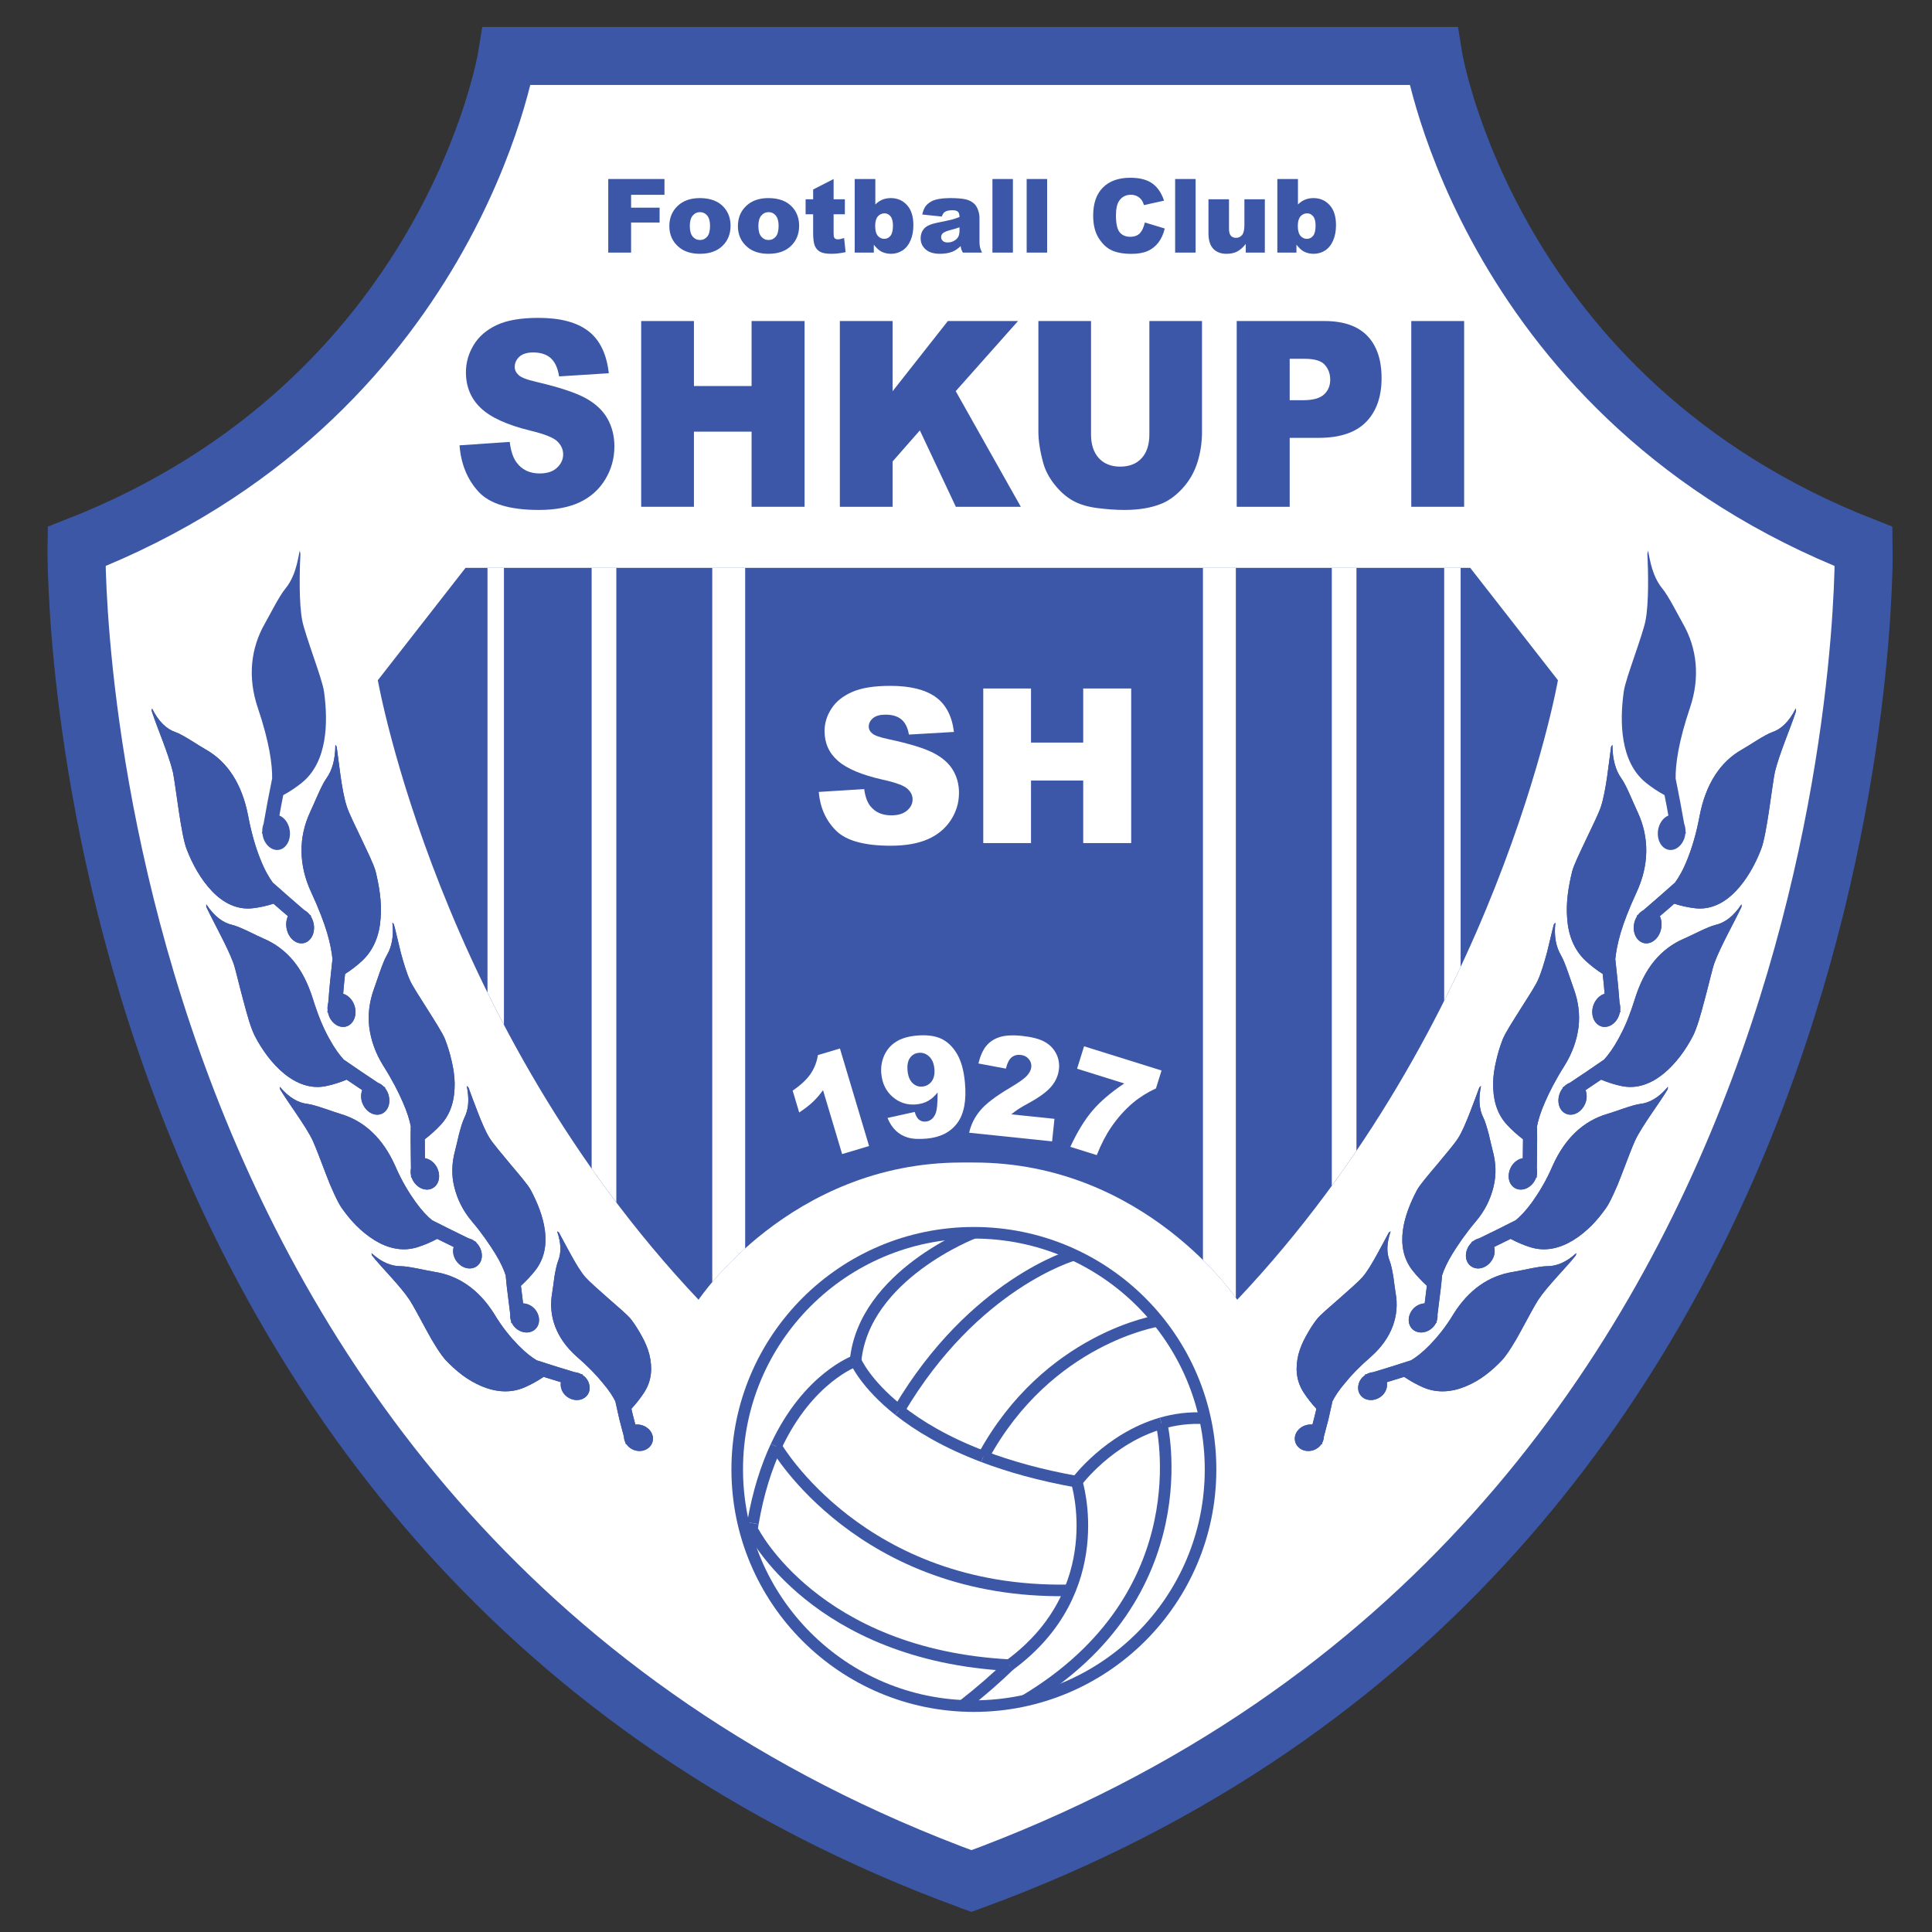 <?xml version="1.0" encoding="UTF-8" standalone="no"?>
<!-- Created with Inkscape (http://www.inkscape.org/) -->

<svg
   xmlns:dc="http://purl.org/dc/elements/1.1/"
   xmlns:cc="http://creativecommons.org/ns#"
   xmlns:rdf="http://www.w3.org/1999/02/22-rdf-syntax-ns#"
   xmlns:svg="http://www.w3.org/2000/svg"
   xmlns="http://www.w3.org/2000/svg"
   xmlns:sodipodi="http://sodipodi.sourceforge.net/DTD/sodipodi-0.dtd"
   xmlns:inkscape="http://www.inkscape.org/namespaces/inkscape"
   version="1.1"
   id="svg388"
   xml:space="preserve"
   width="316"
   height="316"
   viewBox="0 0 666.667 666.667"
   sodipodi:docname="K.F. Shkupi.svg"
   inkscape:version="0.92.1 r15371"><rect x="0" y="0" width="666.667" height="666.667" fill="#333333" stroke="none"/><defs
     id="defs392"><clipPath
       clipPathUnits="userSpaceOnUse"
       id="clipPath404"><path
         d="M 0,500 H 500 V 0 H 0 Z"
         id="path402"
         inkscape:connector-curvature="0" /></clipPath></defs><sodipodi:namedview
     pagecolor="#ffffff"
     bordercolor="#666666"
     borderopacity="1"
     objecttolerance="10"
     gridtolerance="10"
     guidetolerance="10"
     inkscape:pageopacity="0"
     inkscape:pageshadow="2"
     inkscape:window-width="1680"
     inkscape:window-height="987"
     id="namedview390"
     showgrid="false"
     inkscape:zoom="1.0012632"
     inkscape:cx="333.33334"
     inkscape:cy="333.33334"
     inkscape:window-x="-8"
     inkscape:window-y="-8"
     inkscape:window-maximized="1"
     inkscape:current-layer="g396" /><g
     id="g396"
     inkscape:groupmode="layer"
     inkscape:label="K.F. Shkupi"
     transform="matrix(1.333,0,0,-1.333,0,666.667)"><g
       id="g398"><g
         id="g400"
         clip-path="url(#clipPath404)"><g
           id="g406"
           transform="translate(482.449,358.653)"><path
             d="m 0,0 c -97.104,37.968 -111.42,126.982 -111.42,126.982 h -119.55 -0.703 -119.549 c 0,0 -14.317,-89.014 -111.422,-126.982 0,0 -4.029,-259.308 231.674,-345.468 0.119,0.041 -0.118,-0.045 0,0 0.118,-0.045 -0.119,0.041 0,0 C 4.732,-259.308 0,0 0,0"
             style="fill:#ffffff;fill-opacity:1;fill-rule:nonzero;stroke:none"
             id="path408"
             inkscape:connector-curvature="0" /></g><g
           id="g410"
           transform="translate(482.449,358.653)"><path
             d="m 0,0 c -97.104,37.968 -111.42,126.982 -111.42,126.982 h -119.55 -0.703 -119.549 c 0,0 -14.317,-89.014 -111.422,-126.982 0,0 -4.029,-259.308 231.674,-345.468 0.119,0.041 -0.118,-0.045 0,0 0.118,-0.045 -0.119,0.041 0,0 C 4.732,-259.308 0,0 0,0 Z"
             style="fill:none;stroke:#3c57a6;stroke-width:15;stroke-linecap:butt;stroke-linejoin:miter;stroke-miterlimit:10;stroke-dasharray:none;stroke-opacity:1"
             id="path412"
             inkscape:connector-curvature="0" /></g><g
           id="g414"
           transform="translate(190.84,119.738)"><path
             d="m 0,0 c 0,-33.834 27.429,-61.264 61.265,-61.264 33.834,0 61.263,27.43 61.263,61.264 0,33.836 -27.429,61.266 -61.263,61.266 C 27.429,61.266 0,33.836 0,0"
             style="fill:#ffffff;fill-opacity:1;fill-rule:nonzero;stroke:none"
             id="path416"
             inkscape:connector-curvature="0" /></g><g
           id="g418"
           transform="translate(190.84,119.738)"><path
             d="m 0,0 c 0,-33.834 27.429,-61.264 61.265,-61.264 33.834,0 61.263,27.43 61.263,61.264 0,33.836 -27.429,61.266 -61.263,61.266 C 27.429,61.266 0,33.836 0,0 Z"
             style="fill:none;stroke:#3c57a6;stroke-width:3;stroke-linecap:butt;stroke-linejoin:miter;stroke-miterlimit:10;stroke-dasharray:none;stroke-opacity:1"
             id="path420"
             inkscape:connector-curvature="0" /></g><g
           id="g422"
           transform="translate(232.683,135.033)"><path
             d="M 0,0 C -8.731,6.92 -11.21,12.828 -11.21,12.828"
             style="fill:#ffffff;fill-opacity:1;fill-rule:nonzero;stroke:#3c57a6;stroke-width:3;stroke-linecap:butt;stroke-linejoin:miter;stroke-miterlimit:10;stroke-dasharray:none;stroke-opacity:1"
             id="path424"
             inkscape:connector-curvature="0" /></g><g
           id="g426"
           transform="translate(278.72,116.561)"><path
             d="M 0,0 C 0,0 8.313,11.23 21.944,15.148"
             style="fill:#ffffff;fill-opacity:1;fill-rule:nonzero;stroke:#3c57a6;stroke-width:3;stroke-linecap:butt;stroke-linejoin:miter;stroke-miterlimit:10;stroke-dasharray:none;stroke-opacity:1"
             id="path428"
             inkscape:connector-curvature="0" /></g><g
           id="g430"
           transform="translate(221.472,147.861)"><path
             d="M 0,0 C 2.176,22.262 30.633,33.143 30.633,33.143"
             style="fill:#ffffff;fill-opacity:1;fill-rule:nonzero;stroke:#3c57a6;stroke-width:3;stroke-linecap:butt;stroke-linejoin:miter;stroke-miterlimit:10;stroke-dasharray:none;stroke-opacity:1"
             id="path432"
             inkscape:connector-curvature="0" /></g><g
           id="g434"
           transform="translate(254.543,123.061)"><path
             d="M 0,0 C -9.811,3.711 -16.861,8.008 -21.86,11.973"
             style="fill:#ffffff;fill-opacity:1;fill-rule:nonzero;stroke:#3c57a6;stroke-width:3;stroke-linecap:butt;stroke-linejoin:miter;stroke-miterlimit:10;stroke-dasharray:none;stroke-opacity:1"
             id="path436"
             inkscape:connector-curvature="0" /></g><g
           id="g438"
           transform="translate(311.93,132.978)"><path
             d="M 0,0 C -4.061,0.238 -7.831,-0.283 -11.266,-1.27"
             style="fill:#ffffff;fill-opacity:1;fill-rule:nonzero;stroke:#3c57a6;stroke-width:3;stroke-linecap:butt;stroke-linejoin:miter;stroke-miterlimit:10;stroke-dasharray:none;stroke-opacity:1"
             id="path440"
             inkscape:connector-curvature="0" /></g><g
           id="g442"
           transform="translate(278.72,116.561)"><path
             d="M 0,0 C -9.498,1.699 -17.478,3.963 -24.177,6.5"
             style="fill:#ffffff;fill-opacity:1;fill-rule:nonzero;stroke:#3c57a6;stroke-width:3;stroke-linecap:butt;stroke-linejoin:miter;stroke-miterlimit:10;stroke-dasharray:none;stroke-opacity:1"
             id="path444"
             inkscape:connector-curvature="0" /></g><g
           id="g446"
           transform="translate(254.543,123.061)"><path
             d="M 0,0 C 16.729,30.742 45.239,35.148 45.239,35.148"
             style="fill:#ffffff;fill-opacity:1;fill-rule:nonzero;stroke:#3c57a6;stroke-width:3;stroke-linecap:butt;stroke-linejoin:miter;stroke-miterlimit:10;stroke-dasharray:none;stroke-opacity:1"
             id="path448"
             inkscape:connector-curvature="0" /></g><g
           id="g450"
           transform="translate(254.543,123.061)"><path
             d="M 0,0 Z"
             style="fill:#ffffff;fill-opacity:1;fill-rule:nonzero;stroke:none"
             id="path452"
             inkscape:connector-curvature="0" /></g><g
           id="g454"
           transform="translate(254.543,123.061)"><path
             d="M 0,0 V 0"
             style="fill:none;stroke:#3c57a6;stroke-width:3;stroke-linecap:butt;stroke-linejoin:miter;stroke-miterlimit:10;stroke-dasharray:none;stroke-opacity:1"
             id="path456"
             inkscape:connector-curvature="0" /></g><g
           id="g458"
           transform="translate(232.683,135.033)"><path
             d="M 0,0 V 0"
             style="fill:#ffffff;fill-opacity:1;fill-rule:nonzero;stroke:#3c57a6;stroke-width:3;stroke-linecap:butt;stroke-linejoin:miter;stroke-miterlimit:10;stroke-dasharray:none;stroke-opacity:1"
             id="path460"
             inkscape:connector-curvature="0" /></g><g
           id="g462"
           transform="translate(232.683,135.033)"><path
             d="M 0,0 C 19.424,32.955 45.24,40.238 45.24,40.238"
             style="fill:#ffffff;fill-opacity:1;fill-rule:nonzero;stroke:#3c57a6;stroke-width:3;stroke-linecap:butt;stroke-linejoin:miter;stroke-miterlimit:10;stroke-dasharray:none;stroke-opacity:1"
             id="path464"
             inkscape:connector-curvature="0" /></g><g
           id="g466"
           transform="translate(261.332,69.074)"><path
             d="M 0,0 C -3.46,-3.365 -7.482,-6.881 -12.155,-10.529"
             style="fill:#ffffff;fill-opacity:1;fill-rule:nonzero;stroke:#3c57a6;stroke-width:3;stroke-linecap:butt;stroke-linejoin:miter;stroke-miterlimit:10;stroke-dasharray:none;stroke-opacity:1"
             id="path468"
             inkscape:connector-curvature="0" /></g><g
           id="g470"
           transform="translate(278.72,116.561)"><path
             d="M 0,0 C 0,0 8.947,-28.137 -17.388,-47.486"
             style="fill:#ffffff;fill-opacity:1;fill-rule:nonzero;stroke:#3c57a6;stroke-width:3;stroke-linecap:butt;stroke-linejoin:miter;stroke-miterlimit:10;stroke-dasharray:none;stroke-opacity:1"
             id="path472"
             inkscape:connector-curvature="0" /></g><g
           id="g474"
           transform="translate(300.664,131.709)"><path
             d="M 0,0 C 0.039,-0.098 10.736,-44.268 -35.368,-71.809"
             style="fill:#ffffff;fill-opacity:1;fill-rule:nonzero;stroke:#3c57a6;stroke-width:3;stroke-linecap:butt;stroke-linejoin:miter;stroke-miterlimit:10;stroke-dasharray:none;stroke-opacity:1"
             id="path476"
             inkscape:connector-curvature="0" /></g><g
           id="g478"
           transform="translate(300.664,131.709)"><path
             d="M 0,0 V 0.002"
             style="fill:#ffffff;fill-opacity:1;fill-rule:nonzero;stroke:#3c57a6;stroke-width:3;stroke-linecap:butt;stroke-linejoin:miter;stroke-miterlimit:10;stroke-dasharray:none;stroke-opacity:1"
             id="path480"
             inkscape:connector-curvature="0" /></g><g
           id="g482"
           transform="translate(221.472,147.861)"><path
             d="M 0,0 C 0,0 -12.234,-4.256 -20.576,-22.154"
             style="fill:#ffffff;fill-opacity:1;fill-rule:nonzero;stroke:#3c57a6;stroke-width:3;stroke-linecap:butt;stroke-linejoin:miter;stroke-miterlimit:10;stroke-dasharray:none;stroke-opacity:1"
             id="path484"
             inkscape:connector-curvature="0" /></g><g
           id="g486"
           transform="translate(194.899,105.809)"><path
             d="M 0,0 C -0.317,-1.85 -0.592,-3.768 -0.821,-5.775"
             style="fill:#ffffff;fill-opacity:1;fill-rule:nonzero;stroke:#3c57a6;stroke-width:3;stroke-linecap:butt;stroke-linejoin:miter;stroke-miterlimit:10;stroke-dasharray:none;stroke-opacity:1"
             id="path488"
             inkscape:connector-curvature="0" /></g><g
           id="g490"
           transform="translate(200.896,125.707)"><path
             d="M 0,0 C -2.488,-5.338 -4.629,-11.889 -5.997,-19.898"
             style="fill:#ffffff;fill-opacity:1;fill-rule:nonzero;stroke:#3c57a6;stroke-width:3;stroke-linecap:butt;stroke-linejoin:miter;stroke-miterlimit:10;stroke-dasharray:none;stroke-opacity:1"
             id="path492"
             inkscape:connector-curvature="0" /></g><g
           id="g494"
           transform="translate(200.895,125.707)"><path
             d="M 0,0 H 0.001"
             style="fill:#ffffff;fill-opacity:1;fill-rule:nonzero;stroke:#3c57a6;stroke-width:3;stroke-linecap:butt;stroke-linejoin:miter;stroke-miterlimit:10;stroke-dasharray:none;stroke-opacity:1"
             id="path496"
             inkscape:connector-curvature="0" /></g><g
           id="g498"
           transform="translate(276.553,88.441)"><path
             d="M 0,0 C -53.567,-0.959 -75.63,37.219 -75.657,37.266"
             style="fill:#ffffff;fill-opacity:1;fill-rule:nonzero;stroke:#3c57a6;stroke-width:3;stroke-linecap:butt;stroke-linejoin:miter;stroke-miterlimit:10;stroke-dasharray:none;stroke-opacity:1"
             id="path500"
             inkscape:connector-curvature="0" /></g><g
           id="g502"
           transform="translate(261.332,69.074)"><path
             d="M 0,0 H 0.002"
             style="fill:#ffffff;fill-opacity:1;fill-rule:nonzero;stroke:#3c57a6;stroke-width:3;stroke-linecap:butt;stroke-linejoin:miter;stroke-miterlimit:10;stroke-dasharray:none;stroke-opacity:1"
             id="path504"
             inkscape:connector-curvature="0" /></g><g
           id="g506"
           transform="translate(261.332,69.074)"><path
             d="M 0,0 C -50.28,2.645 -66.383,34.627 -66.433,34.734"
             style="fill:#ffffff;fill-opacity:1;fill-rule:nonzero;stroke:#3c57a6;stroke-width:3;stroke-linecap:butt;stroke-linejoin:miter;stroke-miterlimit:10;stroke-dasharray:none;stroke-opacity:1"
             id="path508"
             inkscape:connector-curvature="0" /></g><g
           id="g510"
           transform="translate(194.898,105.812)"><path
             d="M 0,0 C 0,0 0.001,-0.004 0.001,-0.004"
             style="fill:#ffffff;fill-opacity:1;fill-rule:nonzero;stroke:#3c57a6;stroke-width:3;stroke-linecap:butt;stroke-linejoin:miter;stroke-miterlimit:10;stroke-dasharray:none;stroke-opacity:1"
             id="path512"
             inkscape:connector-curvature="0" /></g><g
           id="g514"
           transform="translate(380.587,353.134)"><path
             d="m 0,0 h -260.073 l -22.707,-29.095 c 0,0 15.612,-89.056 83.025,-160.371 0,0 23.707,35.522 68.122,35.522 h 3.194 c 44.415,0 68.123,-35.522 68.123,-35.522 67.413,71.315 83.024,160.371 83.024,160.371 z"
             style="fill:#3c57a7;fill-opacity:1;fill-rule:nonzero;stroke:none"
             id="path516"
             inkscape:connector-curvature="0" /></g><g
           id="g518"
           transform="translate(344.753,353.134)"><path
             d="m 0,0 v -159.972 c 2.203,3.022 4.334,6.049 6.385,9.073 V 0 Z"
             style="fill:#ffffff;fill-opacity:1;fill-rule:nonzero;stroke:none"
             id="path520"
             inkscape:connector-curvature="0" /></g><g
           id="g522"
           transform="translate(378.103,353.134)"><path
             d="m 0,0 h -4.257 v -112.083 c 1.486,2.965 2.906,5.893 4.257,8.78 z"
             style="fill:#ffffff;fill-opacity:1;fill-rule:nonzero;stroke:none"
             id="path524"
             inkscape:connector-curvature="0" /></g><g
           id="g526"
           transform="translate(311.4,353.134)"><path
             d="m 0,0 v -179.183 c 4.713,-4.656 7.576,-8.463 8.516,-9.777 V 0 Z"
             style="fill:#ffffff;fill-opacity:1;fill-rule:nonzero;stroke:none"
             id="path528"
             inkscape:connector-curvature="0" /></g><g
           id="g530"
           transform="translate(126.193,353.134)"><path
             d="m 0,0 v -109.948 c 1.358,-2.754 2.777,-5.541 4.257,-8.354 V 0 Z"
             style="fill:#ffffff;fill-opacity:1;fill-rule:nonzero;stroke:none"
             id="path532"
             inkscape:connector-curvature="0" /></g><g
           id="g534"
           transform="translate(153.157,353.134)"><path
             d="m 0,0 v -155.524 c 2.056,-2.918 4.187,-5.836 6.387,-8.745 V 0 Z"
             style="fill:#ffffff;fill-opacity:1;fill-rule:nonzero;stroke:none"
             id="path536"
             inkscape:connector-curvature="0" /></g><g
           id="g538"
           transform="translate(184.379,353.134)"><path
             d="m 0,0 v -184.905 c 2.003,2.361 4.851,5.435 8.516,8.73 V 0 Z"
             style="fill:#ffffff;fill-opacity:1;fill-rule:nonzero;stroke:none"
             id="path540"
             inkscape:connector-curvature="0" /></g><g
           id="g542"
           transform="translate(419.443,238.059)"><path
             d="m 0,0 -0.042,0.545 c 0.066,0.658 0.011,1.297 -0.156,1.883 0,0 -0.059,0.703 -0.147,1.754 -0.098,1.052 -0.183,2.455 -0.344,3.853 -0.293,2.799 -0.589,5.594 -0.589,5.594 L -1.32,13.628 c 0.17,1.808 0.567,4.095 1.402,6.951 0.859,2.859 2.178,6.288 4.075,10.406 3.375,7.178 3.335,14.418 0.339,20.826 -0.966,2.009 -2.892,6.902 -4.2,8.723 -1.514,2.083 -2.325,4.923 -2.341,8.711 -0.201,-0.281 -0.332,-0.414 -0.344,-0.494 -0.582,-4.042 -1.27,-11.355 -2.616,-15.451 -0.471,-1.521 -2.107,-4.885 -3.733,-8.273 -1.592,-3.39 -3.304,-6.816 -3.744,-8.604 -0.896,-3.647 -1.642,-7.988 -1.272,-12.104 0.266,-4.125 1.668,-8.037 4.722,-10.921 1.333,-1.244 2.904,-2.459 4.469,-3.459 0,0 0.136,-1.281 0.272,-2.562 0.111,-1.283 0.225,-2.566 0.225,-2.566 -1.119,-0.329 -2.161,-1.25 -2.745,-2.59 -0.977,-2.215 -0.32,-4.727 1.409,-5.653 1.723,-0.925 3.986,0.118 4.943,2.36 0.152,0.349 0.25,0.707 0.322,1.066 z"
             style="fill:#3c57a7;fill-opacity:1;fill-rule:nonzero;stroke:none"
             id="path544"
             inkscape:connector-curvature="0" /></g><g
           id="g546"
           transform="translate(397.797,195.328)"><path
             d="m 0,0 0.01,0.523 c 0.129,0.614 0.131,1.225 0.018,1.799 0,0 0.031,2.682 0.061,5.362 0.059,2.677 -0.01,5.359 -0.01,5.359 h -0.04 c 0.315,1.699 0.943,3.826 2.107,6.453 1.136,2.627 2.722,5.754 5.086,9.488 2.025,3.25 3.169,6.604 3.602,9.942 0.387,3.338 -0.066,6.658 -1.219,9.849 C 8.871,50.779 7.391,55.612 6.301,57.466 5.047,59.584 4.417,62.358 4.843,65.967 4.613,65.718 4.468,65.601 4.446,65.527 3.935,63.631 3.346,60.956 2.68,58.287 1.96,55.614 1.164,52.951 0.309,51.061 c -0.61,-1.403 -2.588,-4.452 -4.538,-7.518 -1.924,-3.072 -3.93,-6.158 -4.58,-7.811 -0.651,-1.683 -1.236,-3.539 -1.662,-5.462 -0.469,-1.92 -0.777,-3.909 -0.814,-5.874 -0.031,-3.931 0.792,-7.751 3.627,-10.791 1.205,-1.308 2.687,-2.623 4.116,-3.726 L -3.597,4.98 C -4.738,4.785 -5.862,4.023 -6.567,2.818 -7.71,0.82 -7.413,-1.605 -5.771,-2.666 c 1.635,-1.057 3.955,-0.313 5.183,1.703 0.192,0.313 0.332,0.641 0.449,0.973 z"
             style="fill:#3c57a7;fill-opacity:1;fill-rule:nonzero;stroke:none"
             id="path548"
             inkscape:connector-curvature="0" /></g><g
           id="g550"
           transform="translate(371.849,157.641)"><path
             d="m 0,0 0.061,0.486 c 0.192,0.559 0.258,1.129 0.206,1.678 0,0 0.311,2.498 0.621,4.994 0.342,2.488 0.549,5.006 0.549,5.006 l -0.04,0.006 c 0.488,1.551 1.329,3.465 2.75,5.787 1.457,2.316 3.288,5.086 6.026,8.328 2.403,2.819 3.832,5.863 4.591,8.961 0.777,3.098 0.638,6.281 -0.216,9.41 -0.274,0.981 -0.625,2.653 -1.03,4.303 -0.446,1.66 -0.931,3.299 -1.395,4.23 -1.071,2.129 -1.285,4.793 -0.593,8.168 C 11.28,61.145 11.126,61.045 11.1,60.982 10.448,59.236 9.556,56.773 8.595,54.326 7.621,51.881 6.644,49.441 5.543,47.762 4.75,46.508 2.509,43.844 0.286,41.17 -1.956,38.49 -4.294,35.828 -5.072,34.35 -8.278,28.289 -11.121,19.883 -6.188,13.596 -5.119,12.234 -3.783,10.834 -2.486,9.637 L -3.051,5.084 C -4.206,5.039 -5.401,4.465 -6.228,3.43 c -1.336,-1.719 -1.274,-4.01 0.229,-5.198 1.508,-1.183 3.886,-0.783 5.324,0.94 0.227,0.269 0.403,0.555 0.54,0.853 z"
             style="fill:#3c57a7;fill-opacity:1;fill-rule:nonzero;stroke:none"
             id="path552"
             inkscape:connector-curvature="0" /></g><g
           id="g554"
           transform="translate(342.184,126.252)"><path
             d="m 0,0 0.114,0.437 c 0.252,0.483 0.381,0.997 0.393,1.506 0,0 0.59,2.241 1.18,4.483 0.508,2.271 1.018,4.543 1.018,4.543 l -0.038,0.01 c 0.65,1.353 1.696,2.994 3.365,4.929 1.581,1.975 3.769,4.25 6.815,6.889 5.18,4.637 7.343,10.435 6.227,16.467 -0.164,0.943 -0.346,2.535 -0.569,4.111 -0.27,1.594 -0.592,3.176 -0.956,4.094 -0.858,2.103 -0.793,4.592 0.256,7.65 -0.272,-0.174 -0.434,-0.244 -0.468,-0.303 -0.811,-1.552 -2.001,-3.72 -3.178,-5.882 C 12.951,46.781 11.73,44.635 10.461,43.217 9.544,42.156 7.044,39.969 4.568,37.779 2.1,35.582 -0.528,33.449 -1.442,32.193 c -0.969,-1.273 -1.859,-2.714 -2.68,-4.22 -0.837,-1.498 -1.526,-3.092 -1.949,-4.729 -0.788,-3.295 -0.726,-6.67 1.391,-9.902 0.914,-1.395 2.061,-2.854 3.257,-4.149 0,0 -0.057,-0.259 -0.142,-0.648 C -1.644,8.154 -1.766,7.639 -1.908,7.133 -2.176,6.111 -2.443,5.094 -2.443,5.094 -3.59,5.219 -4.836,4.867 -5.768,4.043 -7.309,2.684 -7.421,0.549 -6.035,-0.771 c 1.384,-1.321 3.744,-1.293 5.294,0.105 0.241,0.215 0.436,0.457 0.61,0.709 z"
             style="fill:#3c57a7;fill-opacity:1;fill-rule:nonzero;stroke:none"
             id="path556"
             inkscape:connector-curvature="0" /></g><g
           id="g558"
           transform="translate(423.68,263.03)"><path
             d="m 0,0 0.396,0.333 c 0.394,0.504 0.868,0.896 1.367,1.156 0,0 2.009,1.742 4.018,3.485 2.008,1.77 4.016,3.541 4.016,3.541 L 9.823,8.479 c 1.061,1.435 2.224,3.443 3.336,6.267 1.131,2.824 2.254,6.468 3.137,11.168 1.564,8.164 5.304,13.984 11.013,17.184 1.793,0.994 5.826,3.8 7.795,4.473 2.256,0.759 4.347,2.664 6.082,6.145 0.042,-0.399 0.089,-0.619 0.065,-0.698 C 40.585,50.953 39.5,48.156 38.423,45.317 37.366,42.476 36.343,39.593 35.787,37.306 35.05,33.894 33.686,20.854 32.171,17.174 30.729,13.404 28.482,9.338 25.615,6.371 22.756,3.397 19.227,1.523 15.146,1.98 13.396,2.176 11.481,2.591 9.731,3.161 L 7.874,1.542 C 6.932,0.739 5.991,-0.066 5.991,-0.066 6.529,-1.223 6.612,-2.734 6.092,-4.151 5.234,-6.5 3.081,-7.682 1.287,-6.829 c -1.8,0.853 -2.558,3.397 -1.698,5.719 0.133,0.361 0.308,0.686 0.498,0.991 z"
             style="fill:#3c57a7;fill-opacity:1;fill-rule:nonzero;stroke:none"
             id="path560"
             inkscape:connector-curvature="0" /></g><g
           id="g562"
           transform="translate(404.482,218.59)"><path
             d="m 0,0 0.426,0.277 c 0.435,0.442 0.937,0.764 1.463,0.965 0,0 2.187,1.463 4.374,2.926 l 4.361,2.988 0.023,-0.037 c 1.172,1.266 2.507,3.07 3.919,5.66 0.702,1.295 1.443,2.785 2.151,4.502 0.693,1.719 1.389,3.664 2.076,5.865 1.225,3.833 2.823,7.041 4.96,9.623 2.125,2.579 4.724,4.524 7.703,5.787 1.881,0.787 6.158,3.102 8.186,3.565 2.311,0.524 4.589,2.152 6.69,5.318 C 46.33,47.053 46.356,46.84 46.323,46.766 44.531,42.936 40.874,36.512 39.312,32.244 38.751,30.656 37.887,26.756 36.819,22.838 36.303,20.881 35.766,18.92 35.251,17.238 34.712,15.553 34.178,14.146 33.727,13.295 30.097,6.307 23.271,-1.316 15.26,0.402 13.529,0.76 11.678,1.346 9.996,2.057 L 5.963,-0.652 C 6.39,-1.805 6.364,-3.254 5.675,-4.551 4.559,-6.701 2.287,-7.607 0.595,-6.617 c -1.699,0.99 -2.131,3.478 -1.101,5.599 0.164,0.331 0.369,0.623 0.584,0.895 z"
             style="fill:#3c57a7;fill-opacity:1;fill-rule:nonzero;stroke:none"
             id="path564"
             inkscape:connector-curvature="0" /></g><g
           id="g566"
           transform="translate(380.911,178.607)"><path
             d="M 0,0 0.45,0.217 C 0.927,0.58 1.457,0.828 2,0.957 c 0,0 2.318,1.133 4.636,2.266 2.322,1.168 4.644,2.334 4.644,2.334 L 11.298,5.52 c 1.343,1.058 2.826,2.621 4.482,4.919 1.627,2.301 3.528,5.327 5.261,9.37 3.153,7.007 7.9,11.541 14.145,13.361 1.955,0.559 6.467,2.344 8.531,2.588 2.364,0.269 4.763,1.601 7.142,4.428 C 50.822,39.814 50.828,39.609 50.79,39.541 48.726,36.049 44.272,30.27 42.392,26.355 41.694,24.895 40.334,21.262 38.943,17.635 38.589,16.732 38.233,15.826 37.89,14.947 37.515,14.074 37.145,13.236 36.787,12.461 36.075,10.916 35.415,9.631 34.881,8.869 33.786,7.314 32.529,5.73 31.094,4.277 29.632,2.828 28.03,1.508 26.325,0.465 22.918,-1.621 19.108,-2.57 15.202,-1.328 13.517,-0.797 11.735,-0.039 10.134,0.82 L 5.859,-1.281 C 6.19,-2.42 5.962,-3.771 5.15,-4.912 3.82,-6.805 1.474,-7.393 -0.104,-6.27 c -1.594,1.131 -1.761,3.504 -0.499,5.375 0.196,0.291 0.426,0.543 0.667,0.774 z"
             style="fill:#3c57a7;fill-opacity:1;fill-rule:nonzero;stroke:none"
             id="path568"
             inkscape:connector-curvature="0" /></g><g
           id="g570"
           transform="translate(353.351,144.293)"><path
             d="m 0,0 0.469,0.137 c 0.51,0.273 1.063,0.431 1.616,0.482 0,0 2.418,0.74 4.838,1.481 2.431,0.779 4.861,1.556 4.861,1.556 L 11.8,3.619 c 1.403,0.822 3.046,2.086 4.936,4.016 1.871,1.935 4.066,4.517 6.203,8.088 3.872,6.166 9.055,9.873 15.439,10.871 2,0.304 6.666,1.472 8.746,1.467 2.376,-0.014 4.942,0.966 7.567,3.386 -0.072,-0.345 -0.087,-0.541 -0.133,-0.601 -1.204,-1.537 -3.074,-3.557 -4.927,-5.614 -1.845,-2.06 -3.653,-4.16 -4.798,-5.906 -0.857,-1.295 -2.594,-4.562 -4.358,-7.81 C 38.752,8.252 36.709,5.072 35.506,3.768 34.255,2.443 32.821,1.117 31.261,-0.068 c -1.556,-1.188 -3.335,-2.205 -5.127,-2.959 -3.613,-1.506 -7.49,-1.887 -11.225,-0.217 -1.61,0.713 -3.291,1.654 -4.781,2.658 L 5.66,-1.965 C 5.847,-3.055 5.524,-4.293 4.619,-5.246 3.089,-6.812 0.7,-7.033 -0.738,-5.781 c -0.719,0.625 -1.064,1.494 -1.037,2.394 0.01,0.907 0.352,1.862 1.082,2.641 0.223,0.244 0.48,0.443 0.745,0.625 z"
             style="fill:#3c57a7;fill-opacity:1;fill-rule:nonzero;stroke:none"
             id="path572"
             inkscape:connector-curvature="0" /></g><g
           id="g574"
           transform="translate(419.443,238.059)"><path
             d="m 0,0 -0.042,0.545 c 0.066,0.658 0.011,1.297 -0.156,1.883 0,0 -0.059,0.703 -0.147,1.754 -0.098,1.052 -0.183,2.455 -0.344,3.853 -0.293,2.799 -0.589,5.594 -0.589,5.594 L -1.32,13.628 c 0.17,1.808 0.567,4.095 1.402,6.951 0.859,2.859 2.178,6.288 4.075,10.406 3.375,7.178 3.335,14.418 0.339,20.826 -0.966,2.009 -2.892,6.902 -4.2,8.723 -1.514,2.083 -2.325,4.923 -2.341,8.711 -0.201,-0.281 -0.332,-0.414 -0.344,-0.494 -0.582,-4.042 -1.27,-11.355 -2.616,-15.451 -0.471,-1.521 -2.107,-4.885 -3.733,-8.273 -1.592,-3.39 -3.304,-6.816 -3.744,-8.604 -0.896,-3.647 -1.642,-7.988 -1.272,-12.104 0.266,-4.125 1.668,-8.037 4.722,-10.921 1.333,-1.244 2.904,-2.459 4.469,-3.459 0,0 0.136,-1.281 0.272,-2.562 0.111,-1.283 0.225,-2.566 0.225,-2.566 -1.119,-0.329 -2.161,-1.25 -2.745,-2.59 -0.977,-2.215 -0.32,-4.727 1.409,-5.653 1.723,-0.925 3.986,0.118 4.943,2.36 0.152,0.349 0.25,0.707 0.322,1.066 z"
             style="fill:#3c57a7;fill-opacity:1;fill-rule:nonzero;stroke:none"
             id="path576"
             inkscape:connector-curvature="0" /></g><g
           id="g578"
           transform="translate(397.797,195.328)"><path
             d="m 0,0 0.01,0.523 c 0.129,0.614 0.131,1.225 0.018,1.799 0,0 0.031,2.682 0.061,5.362 0.059,2.677 -0.01,5.359 -0.01,5.359 h -0.04 c 0.315,1.699 0.943,3.826 2.107,6.453 1.136,2.627 2.722,5.754 5.086,9.488 2.025,3.25 3.169,6.604 3.602,9.942 0.387,3.338 -0.066,6.658 -1.219,9.849 C 8.871,50.779 7.391,55.612 6.301,57.466 5.047,59.584 4.417,62.358 4.843,65.967 4.613,65.718 4.468,65.601 4.446,65.527 3.935,63.631 3.346,60.956 2.68,58.287 1.96,55.614 1.164,52.951 0.309,51.061 c -0.61,-1.403 -2.588,-4.452 -4.538,-7.518 -1.924,-3.072 -3.93,-6.158 -4.58,-7.811 -0.651,-1.683 -1.236,-3.539 -1.662,-5.462 -0.469,-1.92 -0.777,-3.909 -0.814,-5.874 -0.031,-3.931 0.792,-7.751 3.627,-10.791 1.205,-1.308 2.687,-2.623 4.116,-3.726 L -3.597,4.98 C -4.738,4.785 -5.862,4.023 -6.567,2.818 -7.71,0.82 -7.413,-1.605 -5.771,-2.666 c 1.635,-1.057 3.955,-0.313 5.183,1.703 0.192,0.313 0.332,0.641 0.449,0.973 z"
             style="fill:#3c57a7;fill-opacity:1;fill-rule:nonzero;stroke:none"
             id="path580"
             inkscape:connector-curvature="0" /></g><g
           id="g582"
           transform="translate(371.849,157.641)"><path
             d="m 0,0 0.061,0.486 c 0.192,0.559 0.258,1.129 0.206,1.678 0,0 0.311,2.498 0.621,4.994 0.342,2.488 0.549,5.006 0.549,5.006 l -0.04,0.006 c 0.488,1.551 1.329,3.465 2.75,5.787 1.457,2.316 3.288,5.086 6.026,8.328 2.403,2.819 3.832,5.863 4.591,8.961 0.777,3.098 0.638,6.281 -0.216,9.41 -0.274,0.981 -0.625,2.653 -1.03,4.303 -0.446,1.66 -0.931,3.299 -1.395,4.23 -1.071,2.129 -1.285,4.793 -0.593,8.168 C 11.28,61.145 11.126,61.045 11.1,60.982 10.448,59.236 9.556,56.773 8.595,54.326 7.621,51.881 6.644,49.441 5.543,47.762 4.75,46.508 2.509,43.844 0.286,41.17 -1.956,38.49 -4.294,35.828 -5.072,34.35 -8.278,28.289 -11.121,19.883 -6.188,13.596 -5.119,12.234 -3.783,10.834 -2.486,9.637 L -3.051,5.084 C -4.206,5.039 -5.401,4.465 -6.228,3.43 c -1.336,-1.719 -1.274,-4.01 0.229,-5.198 1.508,-1.183 3.886,-0.783 5.324,0.94 0.227,0.269 0.403,0.555 0.54,0.853 z"
             style="fill:#3c57a7;fill-opacity:1;fill-rule:nonzero;stroke:none"
             id="path584"
             inkscape:connector-curvature="0" /></g><g
           id="g586"
           transform="translate(342.184,126.252)"><path
             d="m 0,0 0.114,0.437 c 0.252,0.483 0.381,0.997 0.393,1.506 0,0 0.59,2.241 1.18,4.483 0.508,2.271 1.018,4.543 1.018,4.543 l -0.038,0.01 c 0.65,1.353 1.696,2.994 3.365,4.929 1.581,1.975 3.769,4.25 6.815,6.889 5.18,4.637 7.343,10.435 6.227,16.467 -0.164,0.943 -0.346,2.535 -0.569,4.111 -0.27,1.594 -0.592,3.176 -0.956,4.094 -0.858,2.103 -0.793,4.592 0.256,7.65 -0.272,-0.174 -0.434,-0.244 -0.468,-0.303 -0.811,-1.552 -2.001,-3.72 -3.178,-5.882 C 12.951,46.781 11.73,44.635 10.461,43.217 9.544,42.156 7.044,39.969 4.568,37.779 2.1,35.582 -0.528,33.449 -1.442,32.193 c -0.969,-1.273 -1.859,-2.714 -2.68,-4.22 -0.837,-1.498 -1.526,-3.092 -1.949,-4.729 -0.788,-3.295 -0.726,-6.67 1.391,-9.902 0.914,-1.395 2.061,-2.854 3.257,-4.149 0,0 -0.057,-0.259 -0.142,-0.648 C -1.644,8.154 -1.766,7.639 -1.908,7.133 -2.176,6.111 -2.443,5.094 -2.443,5.094 -3.59,5.219 -4.836,4.867 -5.768,4.043 -7.309,2.684 -7.421,0.549 -6.035,-0.771 c 1.384,-1.321 3.744,-1.293 5.294,0.105 0.241,0.215 0.436,0.457 0.61,0.709 z"
             style="fill:#3c57a7;fill-opacity:1;fill-rule:nonzero;stroke:none"
             id="path588"
             inkscape:connector-curvature="0" /></g><g
           id="g590"
           transform="translate(423.68,263.03)"><path
             d="m 0,0 0.396,0.333 c 0.394,0.504 0.868,0.896 1.367,1.156 0,0 2.009,1.742 4.018,3.485 2.008,1.77 4.016,3.541 4.016,3.541 L 9.823,8.479 c 1.061,1.435 2.224,3.443 3.336,6.267 1.131,2.824 2.254,6.468 3.137,11.168 1.564,8.164 5.304,13.984 11.013,17.184 1.793,0.994 5.826,3.8 7.795,4.473 2.256,0.759 4.347,2.664 6.082,6.145 0.042,-0.399 0.089,-0.619 0.065,-0.698 C 40.585,50.953 39.5,48.156 38.423,45.317 37.366,42.476 36.343,39.593 35.787,37.306 35.05,33.894 33.686,20.854 32.171,17.174 30.729,13.404 28.482,9.338 25.615,6.371 22.756,3.397 19.227,1.523 15.146,1.98 13.396,2.176 11.481,2.591 9.731,3.161 L 7.874,1.542 C 6.932,0.739 5.991,-0.066 5.991,-0.066 6.529,-1.223 6.612,-2.734 6.092,-4.151 5.234,-6.5 3.081,-7.682 1.287,-6.829 c -1.8,0.853 -2.558,3.397 -1.698,5.719 0.133,0.361 0.308,0.686 0.498,0.991 z"
             style="fill:#3c57a7;fill-opacity:1;fill-rule:nonzero;stroke:none"
             id="path592"
             inkscape:connector-curvature="0" /></g><g
           id="g594"
           transform="translate(404.482,218.59)"><path
             d="m 0,0 0.426,0.277 c 0.435,0.442 0.937,0.764 1.463,0.965 0,0 2.187,1.463 4.374,2.926 l 4.361,2.988 0.023,-0.037 c 1.172,1.266 2.507,3.07 3.919,5.66 0.702,1.295 1.443,2.785 2.151,4.502 0.693,1.719 1.389,3.664 2.076,5.865 1.225,3.833 2.823,7.041 4.96,9.623 2.125,2.579 4.724,4.524 7.703,5.787 1.881,0.787 6.158,3.102 8.186,3.565 2.311,0.524 4.589,2.152 6.69,5.318 C 46.33,47.053 46.356,46.84 46.323,46.766 44.531,42.936 40.874,36.512 39.312,32.244 38.751,30.656 37.887,26.756 36.819,22.838 36.303,20.881 35.766,18.92 35.251,17.238 34.712,15.553 34.178,14.146 33.727,13.295 30.097,6.307 23.271,-1.316 15.26,0.402 13.529,0.76 11.678,1.346 9.996,2.057 L 5.963,-0.652 C 6.39,-1.805 6.364,-3.254 5.675,-4.551 4.559,-6.701 2.287,-7.607 0.595,-6.617 c -1.699,0.99 -2.131,3.478 -1.101,5.599 0.164,0.331 0.369,0.623 0.584,0.895 z"
             style="fill:#3c57a7;fill-opacity:1;fill-rule:nonzero;stroke:none"
             id="path596"
             inkscape:connector-curvature="0" /></g><g
           id="g598"
           transform="translate(380.911,178.607)"><path
             d="M 0,0 0.45,0.217 C 0.927,0.58 1.457,0.828 2,0.957 c 0,0 2.318,1.133 4.636,2.266 2.322,1.168 4.644,2.334 4.644,2.334 L 11.298,5.52 c 1.343,1.058 2.826,2.621 4.482,4.919 1.627,2.301 3.528,5.327 5.261,9.37 3.153,7.007 7.9,11.541 14.145,13.361 1.955,0.559 6.467,2.344 8.531,2.588 2.364,0.269 4.763,1.601 7.142,4.428 C 50.822,39.814 50.828,39.609 50.79,39.541 48.726,36.049 44.272,30.27 42.392,26.355 41.694,24.895 40.334,21.262 38.943,17.635 38.589,16.732 38.233,15.826 37.89,14.947 37.515,14.074 37.145,13.236 36.787,12.461 36.075,10.916 35.415,9.631 34.881,8.869 33.786,7.314 32.529,5.73 31.094,4.277 29.632,2.828 28.03,1.508 26.325,0.465 22.918,-1.621 19.108,-2.57 15.202,-1.328 13.517,-0.797 11.735,-0.039 10.134,0.82 L 5.859,-1.281 C 6.19,-2.42 5.962,-3.771 5.15,-4.912 3.82,-6.805 1.474,-7.393 -0.104,-6.27 c -1.594,1.131 -1.761,3.504 -0.499,5.375 0.196,0.291 0.426,0.543 0.667,0.774 z"
             style="fill:#3c57a7;fill-opacity:1;fill-rule:nonzero;stroke:none"
             id="path600"
             inkscape:connector-curvature="0" /></g><g
           id="g602"
           transform="translate(353.351,144.293)"><path
             d="m 0,0 0.469,0.137 c 0.51,0.273 1.063,0.431 1.616,0.482 0,0 2.418,0.74 4.838,1.481 2.431,0.779 4.861,1.556 4.861,1.556 L 11.8,3.619 c 1.403,0.822 3.046,2.086 4.936,4.016 1.871,1.935 4.066,4.517 6.203,8.088 3.872,6.166 9.055,9.873 15.439,10.871 2,0.304 6.666,1.472 8.746,1.467 2.376,-0.014 4.942,0.966 7.567,3.386 -0.072,-0.345 -0.087,-0.541 -0.133,-0.601 -1.204,-1.537 -3.074,-3.557 -4.927,-5.614 -1.845,-2.06 -3.653,-4.16 -4.798,-5.906 -0.857,-1.295 -2.594,-4.562 -4.358,-7.81 C 38.752,8.252 36.709,5.072 35.506,3.768 34.255,2.443 32.821,1.117 31.261,-0.068 c -1.556,-1.188 -3.335,-2.205 -5.127,-2.959 -3.613,-1.506 -7.49,-1.887 -11.225,-0.217 -1.61,0.713 -3.291,1.654 -4.781,2.658 L 5.66,-1.965 C 5.847,-3.055 5.524,-4.293 4.619,-5.246 3.089,-6.812 0.7,-7.033 -0.738,-5.781 c -0.719,0.625 -1.064,1.494 -1.037,2.394 0.01,0.907 0.352,1.862 1.082,2.641 0.223,0.244 0.48,0.443 0.745,0.625 z"
             style="fill:#3c57a7;fill-opacity:1;fill-rule:nonzero;stroke:none"
             id="path604"
             inkscape:connector-curvature="0" /></g><g
           id="g606"
           transform="translate(436.419,284.395)"><path
             d="m 0,0 -0.099,0.565 c 0.002,0.687 -0.121,1.345 -0.346,1.937 0,0 -0.523,2.885 -1.046,5.771 -0.563,2.877 -1.127,5.754 -1.127,5.754 l -0.039,-0.006 c -0.075,3.789 0.717,9.621 3.726,18.533 2.621,7.767 1.859,15.34 -1.881,21.831 -1.156,2.032 -3.69,7.063 -5.222,8.907 -0.889,1.071 -1.619,2.323 -2.231,3.888 -0.312,0.792 -0.558,1.602 -0.809,2.57 -0.124,0.48 -0.226,0.954 -0.336,1.493 -0.056,0.28 -0.112,0.565 -0.169,0.855 l -0.086,0.454 -0.142,0.642 c -0.1,-0.501 -0.169,-0.79 -0.172,-0.869 0.075,-1.33 0.123,-2.726 0.156,-4.22 0.031,-1.484 0.047,-3.057 0.022,-4.605 -0.039,-3.111 -0.218,-6.177 -0.65,-8.405 -0.307,-1.66 -1.544,-5.341 -2.802,-9.036 -1.256,-3.7 -2.55,-7.416 -2.829,-9.323 -1.089,-7.799 -0.985,-18.236 5.759,-23.652 1.45,-1.171 3.133,-2.292 4.791,-3.188 0,0 0.258,-1.318 0.515,-2.637 0.239,-1.32 0.48,-2.642 0.48,-2.642 -1.081,-0.445 -2.025,-1.497 -2.477,-2.943 -0.729,-2.389 0.132,-4.941 1.945,-5.74 1.821,-0.794 3.935,0.494 4.715,2.914 0.119,0.376 0.179,0.756 0.22,1.135 z"
             style="fill:#3c57a7;fill-opacity:1;fill-rule:nonzero;stroke:none"
             id="path608"
             inkscape:connector-curvature="0" /></g><g
           id="g610"
           transform="translate(84.766,238.059)"><path
             d="m 0,0 0.045,0.545 c -0.069,0.658 -0.012,1.297 0.154,1.883 0,0 0.059,0.703 0.147,1.754 0.097,1.052 0.183,2.455 0.344,3.853 0.294,2.799 0.589,5.594 0.589,5.594 L 1.32,13.628 c -0.17,1.808 -0.566,4.095 -1.402,6.951 -0.859,2.859 -2.176,6.288 -4.074,10.406 -3.375,7.178 -3.334,14.418 -0.339,20.826 0.965,2.009 2.893,6.902 4.2,8.723 1.514,2.083 2.326,4.923 2.341,8.711 0.201,-0.281 0.333,-0.414 0.345,-0.494 0.582,-4.042 1.268,-11.355 2.614,-15.451 0.473,-1.521 2.108,-4.885 3.733,-8.273 1.594,-3.39 3.304,-6.816 3.746,-8.604 0.896,-3.647 1.641,-7.988 1.271,-12.104 C 13.489,20.194 12.087,16.282 9.033,13.398 7.7,12.154 6.129,10.939 4.564,9.939 4.564,9.939 4.427,8.658 4.292,7.377 4.179,6.094 4.067,4.811 4.067,4.811 5.186,4.482 6.228,3.561 6.812,2.221 7.79,0.006 7.132,-2.506 5.404,-3.432 3.679,-4.357 1.417,-3.314 0.461,-1.072 0.308,-0.723 0.21,-0.365 0.137,-0.006 Z"
             style="fill:#3c57a7;fill-opacity:1;fill-rule:nonzero;stroke:none"
             id="path612"
             inkscape:connector-curvature="0" /></g><g
           id="g614"
           transform="translate(106.413,195.328)"><path
             d="m 0,0 -0.009,0.523 c -0.131,0.614 -0.133,1.225 -0.019,1.799 0,0 -0.031,2.682 -0.061,5.362 -0.06,2.677 0.009,5.359 0.009,5.359 h 0.042 c -0.317,1.699 -0.945,3.826 -2.108,6.453 -1.137,2.627 -2.723,5.754 -5.087,9.488 -2.024,3.25 -3.169,6.604 -3.6,9.942 -0.387,3.338 0.065,6.658 1.216,9.849 0.746,2.004 2.226,6.837 3.316,8.691 1.255,2.118 1.883,4.892 1.457,8.501 0.231,-0.249 0.377,-0.366 0.397,-0.44 0.512,-1.896 1.102,-4.571 1.766,-7.24 0.721,-2.673 1.517,-5.336 2.372,-7.226 C 0.3,49.658 2.278,46.609 4.229,43.543 6.154,40.471 8.16,37.385 8.807,35.732 9.46,34.049 10.046,32.193 10.471,30.27 10.94,28.35 11.248,26.361 11.285,24.396 11.316,20.465 10.493,16.645 7.658,13.605 6.453,12.297 4.97,10.982 3.541,9.879 L 3.596,4.98 C 4.737,4.785 5.862,4.023 6.567,2.818 7.711,0.82 7.413,-1.605 5.77,-2.666 4.135,-3.723 1.817,-2.979 0.587,-0.963 0.395,-0.65 0.255,-0.322 0.139,0.01 Z"
             style="fill:#3c57a7;fill-opacity:1;fill-rule:nonzero;stroke:none"
             id="path616"
             inkscape:connector-curvature="0" /></g><g
           id="g618"
           transform="translate(132.361,157.641)"><path
             d="m 0,0 -0.061,0.486 c -0.193,0.559 -0.259,1.129 -0.206,1.678 0,0 -0.311,2.498 -0.621,4.994 -0.344,2.488 -0.55,5.006 -0.55,5.006 l 0.04,0.006 c -0.486,1.551 -1.327,3.465 -2.75,5.787 -1.455,2.316 -3.287,5.086 -6.025,8.328 -2.403,2.819 -3.833,5.863 -4.591,8.961 -0.777,3.098 -0.638,6.281 0.217,9.41 0.271,0.981 0.623,2.653 1.03,4.303 0.445,1.66 0.93,3.299 1.392,4.23 1.074,2.129 1.287,4.793 0.594,8.168 0.251,-0.212 0.404,-0.312 0.432,-0.375 0.651,-1.746 1.542,-4.209 2.505,-6.656 0.972,-2.445 1.951,-4.885 3.051,-6.564 0.793,-1.254 3.034,-3.918 5.256,-6.592 C 1.957,38.49 4.294,35.828 5.072,34.35 8.28,28.289 11.122,19.883 6.188,13.596 5.121,12.234 3.783,10.834 2.485,9.637 L 3.051,5.084 C 4.206,5.039 5.401,4.465 6.226,3.43 7.565,1.711 7.502,-0.58 5.999,-1.768 4.49,-2.951 2.113,-2.551 0.674,-0.828 0.449,-0.559 0.272,-0.273 0.135,0.025 Z"
             style="fill:#3c57a7;fill-opacity:1;fill-rule:nonzero;stroke:none"
             id="path620"
             inkscape:connector-curvature="0" /></g><g
           id="g622"
           transform="translate(162.027,126.252)"><path
             d="m 0,0 -0.115,0.437 c -0.252,0.483 -0.381,0.997 -0.392,1.506 0,0 -0.59,2.241 -1.18,4.483 -0.51,2.271 -1.019,4.543 -1.019,4.543 l 0.039,0.01 c -0.651,1.353 -1.697,2.994 -3.365,4.929 -1.581,1.975 -3.77,4.25 -6.815,6.889 -5.181,4.637 -7.343,10.435 -6.228,16.467 0.164,0.943 0.346,2.535 0.57,4.111 0.27,1.594 0.591,3.176 0.955,4.094 0.857,2.103 0.794,4.592 -0.254,7.65 0.27,-0.174 0.434,-0.244 0.466,-0.303 0.811,-1.552 2.002,-3.72 3.178,-5.882 1.208,-2.153 2.43,-4.299 3.699,-5.717 0.917,-1.061 3.417,-3.248 5.891,-5.438 2.47,-2.197 5.096,-4.33 6.011,-5.586 0.968,-1.273 1.86,-2.714 2.68,-4.22 0.837,-1.498 1.528,-3.092 1.95,-4.729 0.788,-3.295 0.726,-6.67 -1.393,-9.902 -0.913,-1.395 -2.059,-2.854 -3.255,-4.149 0,0 0.056,-0.259 0.141,-0.648 C 1.644,8.154 1.766,7.639 1.907,7.133 2.175,6.111 2.443,5.094 2.443,5.094 3.59,5.219 4.834,4.867 5.767,4.043 7.308,2.684 7.42,0.549 6.035,-0.771 4.651,-2.092 2.291,-2.064 0.741,-0.666 0.499,-0.451 0.304,-0.209 0.131,0.043 Z"
             style="fill:#3c57a7;fill-opacity:1;fill-rule:nonzero;stroke:none"
             id="path624"
             inkscape:connector-curvature="0" /></g><g
           id="g626"
           transform="translate(80.53,263.03)"><path
             d="m 0,0 -0.396,0.333 c -0.394,0.504 -0.867,0.896 -1.366,1.156 0,0 -2.01,1.742 -4.02,3.485 -2.006,1.77 -4.014,3.541 -4.014,3.541 L -9.823,8.479 c -1.061,1.435 -2.223,3.443 -3.336,6.267 -1.132,2.824 -2.254,6.468 -3.137,11.168 -1.565,8.164 -5.304,13.984 -11.012,17.184 -1.793,0.994 -5.827,3.8 -7.797,4.473 -2.256,0.759 -4.347,2.664 -6.081,6.145 -0.04,-0.399 -0.089,-0.619 -0.065,-0.698 0.667,-2.065 1.751,-4.862 2.828,-7.701 1.056,-2.841 2.081,-5.724 2.635,-8.011 0.739,-3.412 2.103,-16.452 3.617,-20.132 1.442,-3.77 3.689,-7.836 6.556,-10.803 2.859,-2.974 6.388,-4.848 10.468,-4.391 1.751,0.196 3.665,0.611 5.416,1.181 0,0 0.929,-0.809 1.857,-1.619 0.942,-0.803 1.883,-1.608 1.883,-1.608 -0.538,-1.157 -0.621,-2.668 -0.101,-4.085 0.857,-2.349 3.011,-3.531 4.805,-2.678 1.8,0.853 2.557,3.397 1.698,5.719 -0.133,0.361 -0.308,0.686 -0.498,0.991 z"
             style="fill:#3c57a7;fill-opacity:1;fill-rule:nonzero;stroke:none"
             id="path628"
             inkscape:connector-curvature="0" /></g><g
           id="g630"
           transform="translate(99.728,218.59)"><path
             d="M 0,0 -0.426,0.277 C -0.861,0.719 -1.364,1.041 -1.89,1.242 l -4.372,2.926 c -2.181,1.494 -4.362,2.988 -4.362,2.988 l -0.023,-0.037 c -1.172,1.266 -2.508,3.07 -3.919,5.66 -0.701,1.295 -1.443,2.785 -2.151,4.502 -0.694,1.719 -1.39,3.664 -2.076,5.865 -1.225,3.833 -2.824,7.041 -4.959,9.623 -2.127,2.579 -4.725,4.524 -7.706,5.787 -1.879,0.787 -6.158,3.102 -8.184,3.565 -2.311,0.524 -4.59,2.152 -6.69,5.318 0.002,-0.386 -0.024,-0.599 0.01,-0.673 1.79,-3.83 5.447,-10.254 7.011,-14.522 0.561,-1.588 1.425,-5.488 2.491,-9.406 0.518,-1.957 1.054,-3.918 1.57,-5.6 0.538,-1.685 1.072,-3.092 1.523,-3.943 3.629,-6.988 10.456,-14.611 18.467,-12.893 1.731,0.358 3.582,0.944 5.264,1.655 l 4.033,-2.709 c -0.427,-1.153 -0.401,-2.602 0.288,-3.899 1.116,-2.15 3.388,-3.056 5.079,-2.066 1.7,0.99 2.132,3.478 1.101,5.599 -0.163,0.331 -0.367,0.623 -0.584,0.895 z"
             style="fill:#3c57a7;fill-opacity:1;fill-rule:nonzero;stroke:none"
             id="path632"
             inkscape:connector-curvature="0" /></g><g
           id="g634"
           transform="translate(123.299,178.607)"><path
             d="m 0,0 -0.451,0.217 c -0.476,0.363 -1.006,0.611 -1.55,0.74 0,0 -2.318,1.133 -4.635,2.266 -2.322,1.168 -4.645,2.334 -4.645,2.334 L -11.299,5.52 c -1.341,1.058 -2.826,2.621 -4.482,4.919 -1.628,2.301 -3.528,5.327 -5.261,9.37 -3.153,7.007 -7.9,11.541 -14.144,13.361 -1.956,0.559 -6.467,2.344 -8.532,2.588 -2.364,0.269 -4.763,1.601 -7.142,4.428 0.037,-0.372 0.031,-0.577 0.068,-0.645 2.065,-3.492 6.519,-9.271 8.399,-13.186 0.699,-1.46 2.058,-5.093 3.448,-8.72 0.355,-0.903 0.711,-1.809 1.055,-2.688 0.374,-0.873 0.744,-1.711 1.101,-2.486 0.713,-1.545 1.373,-2.83 1.907,-3.592 1.095,-1.555 2.352,-3.139 3.787,-4.592 1.462,-1.449 3.065,-2.769 4.768,-3.812 3.409,-2.086 7.218,-3.035 11.124,-1.793 1.686,0.531 3.468,1.289 5.068,2.148 l 4.276,-2.101 c -0.332,-1.139 -0.104,-2.49 0.708,-3.631 1.329,-1.893 3.677,-2.481 5.256,-1.358 1.592,1.131 1.76,3.504 0.498,5.375 -0.196,0.291 -0.426,0.543 -0.668,0.774 z"
             style="fill:#3c57a7;fill-opacity:1;fill-rule:nonzero;stroke:none"
             id="path636"
             inkscape:connector-curvature="0" /></g><g
           id="g638"
           transform="translate(150.858,144.293)"><path
             d="m 0,0 -0.468,0.137 c -0.511,0.273 -1.062,0.431 -1.616,0.482 0,0 -2.419,0.74 -4.838,1.481 -2.431,0.779 -4.862,1.556 -4.862,1.556 l -0.015,-0.037 c -1.403,0.822 -3.045,2.086 -4.937,4.016 -1.87,1.935 -4.065,4.517 -6.202,8.088 -3.872,6.166 -9.056,9.873 -15.438,10.871 -2.001,0.304 -6.668,1.472 -8.747,1.467 -2.376,-0.014 -4.944,0.966 -7.567,3.386 0.071,-0.345 0.087,-0.541 0.134,-0.601 1.203,-1.537 3.073,-3.557 4.927,-5.614 1.844,-2.06 3.651,-4.16 4.797,-5.906 0.857,-1.295 2.592,-4.562 4.358,-7.81 1.723,-3.264 3.766,-6.444 4.969,-7.748 1.251,-1.325 2.684,-2.651 4.245,-3.836 1.556,-1.188 3.335,-2.205 5.128,-2.959 3.612,-1.506 7.49,-1.887 11.224,-0.217 1.609,0.713 3.29,1.654 4.781,2.658 l 4.467,-1.379 c -0.185,-1.09 0.137,-2.328 1.042,-3.281 1.53,-1.566 3.919,-1.787 5.357,-0.535 0.719,0.625 1.062,1.494 1.037,2.394 -0.01,0.907 -0.352,1.862 -1.082,2.641 -0.224,0.244 -0.48,0.443 -0.745,0.625 z"
             style="fill:#3c57a7;fill-opacity:1;fill-rule:nonzero;stroke:none"
             id="path640"
             inkscape:connector-curvature="0" /></g><g
           id="g642"
           transform="translate(84.766,238.059)"><path
             d="m 0,0 0.045,0.545 c -0.069,0.658 -0.012,1.297 0.154,1.883 0,0 0.059,0.703 0.147,1.754 0.097,1.052 0.183,2.455 0.344,3.853 0.294,2.799 0.589,5.594 0.589,5.594 L 1.32,13.628 c -0.17,1.808 -0.566,4.095 -1.402,6.951 -0.859,2.859 -2.176,6.288 -4.074,10.406 -3.375,7.178 -3.334,14.418 -0.339,20.826 0.965,2.009 2.893,6.902 4.2,8.723 1.514,2.083 2.326,4.923 2.341,8.711 0.201,-0.281 0.333,-0.414 0.345,-0.494 0.582,-4.042 1.268,-11.355 2.614,-15.451 0.473,-1.521 2.108,-4.885 3.733,-8.273 1.594,-3.39 3.304,-6.816 3.746,-8.604 0.896,-3.647 1.641,-7.988 1.271,-12.104 C 13.489,20.194 12.087,16.282 9.033,13.398 7.7,12.154 6.129,10.939 4.564,9.939 4.564,9.939 4.427,8.658 4.292,7.377 4.179,6.094 4.067,4.811 4.067,4.811 5.186,4.482 6.228,3.561 6.812,2.221 7.79,0.006 7.132,-2.506 5.404,-3.432 3.679,-4.357 1.417,-3.314 0.461,-1.072 0.308,-0.723 0.21,-0.365 0.137,-0.006 Z"
             style="fill:#3c57a7;fill-opacity:1;fill-rule:nonzero;stroke:none"
             id="path644"
             inkscape:connector-curvature="0" /></g><g
           id="g646"
           transform="translate(106.413,195.328)"><path
             d="m 0,0 -0.009,0.523 c -0.131,0.614 -0.133,1.225 -0.019,1.799 0,0 -0.031,2.682 -0.061,5.362 -0.06,2.677 0.009,5.359 0.009,5.359 h 0.042 c -0.317,1.699 -0.945,3.826 -2.108,6.453 -1.137,2.627 -2.723,5.754 -5.087,9.488 -2.024,3.25 -3.169,6.604 -3.6,9.942 -0.387,3.338 0.065,6.658 1.216,9.849 0.746,2.004 2.226,6.837 3.316,8.691 1.255,2.118 1.883,4.892 1.457,8.501 0.231,-0.249 0.377,-0.366 0.397,-0.44 0.512,-1.896 1.102,-4.571 1.766,-7.24 0.721,-2.673 1.517,-5.336 2.372,-7.226 C 0.3,49.658 2.278,46.609 4.229,43.543 6.154,40.471 8.16,37.385 8.807,35.732 9.46,34.049 10.046,32.193 10.471,30.27 10.94,28.35 11.248,26.361 11.285,24.396 11.316,20.465 10.493,16.645 7.658,13.605 6.453,12.297 4.97,10.982 3.541,9.879 L 3.596,4.98 C 4.737,4.785 5.862,4.023 6.567,2.818 7.711,0.82 7.413,-1.605 5.77,-2.666 4.135,-3.723 1.817,-2.979 0.587,-0.963 0.395,-0.65 0.255,-0.322 0.139,0.01 Z"
             style="fill:#3c57a7;fill-opacity:1;fill-rule:nonzero;stroke:none"
             id="path648"
             inkscape:connector-curvature="0" /></g><g
           id="g650"
           transform="translate(132.361,157.641)"><path
             d="m 0,0 -0.061,0.486 c -0.193,0.559 -0.259,1.129 -0.206,1.678 0,0 -0.311,2.498 -0.621,4.994 -0.344,2.488 -0.55,5.006 -0.55,5.006 l 0.04,0.006 c -0.486,1.551 -1.327,3.465 -2.75,5.787 -1.455,2.316 -3.287,5.086 -6.025,8.328 -2.403,2.819 -3.833,5.863 -4.591,8.961 -0.777,3.098 -0.638,6.281 0.217,9.41 0.271,0.981 0.623,2.653 1.03,4.303 0.445,1.66 0.93,3.299 1.392,4.23 1.074,2.129 1.287,4.793 0.594,8.168 0.251,-0.212 0.404,-0.312 0.432,-0.375 0.651,-1.746 1.542,-4.209 2.505,-6.656 0.972,-2.445 1.951,-4.885 3.051,-6.564 0.793,-1.254 3.034,-3.918 5.256,-6.592 C 1.957,38.49 4.294,35.828 5.072,34.35 8.28,28.289 11.122,19.883 6.188,13.596 5.121,12.234 3.783,10.834 2.485,9.637 L 3.051,5.084 C 4.206,5.039 5.401,4.465 6.226,3.43 7.565,1.711 7.502,-0.58 5.999,-1.768 4.49,-2.951 2.113,-2.551 0.674,-0.828 0.449,-0.559 0.272,-0.273 0.135,0.025 Z"
             style="fill:#3c57a7;fill-opacity:1;fill-rule:nonzero;stroke:none"
             id="path652"
             inkscape:connector-curvature="0" /></g><g
           id="g654"
           transform="translate(162.027,126.252)"><path
             d="m 0,0 -0.115,0.437 c -0.252,0.483 -0.381,0.997 -0.392,1.506 0,0 -0.59,2.241 -1.18,4.483 -0.51,2.271 -1.019,4.543 -1.019,4.543 l 0.039,0.01 c -0.651,1.353 -1.697,2.994 -3.365,4.929 -1.581,1.975 -3.77,4.25 -6.815,6.889 -5.181,4.637 -7.343,10.435 -6.228,16.467 0.164,0.943 0.346,2.535 0.57,4.111 0.27,1.594 0.591,3.176 0.955,4.094 0.857,2.103 0.794,4.592 -0.254,7.65 0.27,-0.174 0.434,-0.244 0.466,-0.303 0.811,-1.552 2.002,-3.72 3.178,-5.882 1.208,-2.153 2.43,-4.299 3.699,-5.717 0.917,-1.061 3.417,-3.248 5.891,-5.438 2.47,-2.197 5.096,-4.33 6.011,-5.586 0.968,-1.273 1.86,-2.714 2.68,-4.22 0.837,-1.498 1.528,-3.092 1.95,-4.729 0.788,-3.295 0.726,-6.67 -1.393,-9.902 -0.913,-1.395 -2.059,-2.854 -3.255,-4.149 0,0 0.056,-0.259 0.141,-0.648 C 1.644,8.154 1.766,7.639 1.907,7.133 2.175,6.111 2.443,5.094 2.443,5.094 3.59,5.219 4.834,4.867 5.767,4.043 7.308,2.684 7.42,0.549 6.035,-0.771 4.651,-2.092 2.291,-2.064 0.741,-0.666 0.499,-0.451 0.304,-0.209 0.131,0.043 Z"
             style="fill:#3c57a7;fill-opacity:1;fill-rule:nonzero;stroke:none"
             id="path656"
             inkscape:connector-curvature="0" /></g><g
           id="g658"
           transform="translate(80.53,263.03)"><path
             d="m 0,0 -0.396,0.333 c -0.394,0.504 -0.867,0.896 -1.366,1.156 0,0 -2.01,1.742 -4.02,3.485 -2.006,1.77 -4.014,3.541 -4.014,3.541 L -9.823,8.479 c -1.061,1.435 -2.223,3.443 -3.336,6.267 -1.132,2.824 -2.254,6.468 -3.137,11.168 -1.565,8.164 -5.304,13.984 -11.012,17.184 -1.793,0.994 -5.827,3.8 -7.797,4.473 -2.256,0.759 -4.347,2.664 -6.081,6.145 -0.04,-0.399 -0.089,-0.619 -0.065,-0.698 0.667,-2.065 1.751,-4.862 2.828,-7.701 1.056,-2.841 2.081,-5.724 2.635,-8.011 0.739,-3.412 2.103,-16.452 3.617,-20.132 1.442,-3.77 3.689,-7.836 6.556,-10.803 2.859,-2.974 6.388,-4.848 10.468,-4.391 1.751,0.196 3.665,0.611 5.416,1.181 0,0 0.929,-0.809 1.857,-1.619 0.942,-0.803 1.883,-1.608 1.883,-1.608 -0.538,-1.157 -0.621,-2.668 -0.101,-4.085 0.857,-2.349 3.011,-3.531 4.805,-2.678 1.8,0.853 2.557,3.397 1.698,5.719 -0.133,0.361 -0.308,0.686 -0.498,0.991 z"
             style="fill:#3c57a7;fill-opacity:1;fill-rule:nonzero;stroke:none"
             id="path660"
             inkscape:connector-curvature="0" /></g><g
           id="g662"
           transform="translate(99.728,218.59)"><path
             d="M 0,0 -0.426,0.277 C -0.861,0.719 -1.364,1.041 -1.89,1.242 l -4.372,2.926 c -2.181,1.494 -4.362,2.988 -4.362,2.988 l -0.023,-0.037 c -1.172,1.266 -2.508,3.07 -3.919,5.66 -0.701,1.295 -1.443,2.785 -2.151,4.502 -0.694,1.719 -1.39,3.664 -2.076,5.865 -1.225,3.833 -2.824,7.041 -4.959,9.623 -2.127,2.579 -4.725,4.524 -7.706,5.787 -1.879,0.787 -6.158,3.102 -8.184,3.565 -2.311,0.524 -4.59,2.152 -6.69,5.318 0.002,-0.386 -0.024,-0.599 0.01,-0.673 1.79,-3.83 5.447,-10.254 7.011,-14.522 0.561,-1.588 1.425,-5.488 2.491,-9.406 0.518,-1.957 1.054,-3.918 1.57,-5.6 0.538,-1.685 1.072,-3.092 1.523,-3.943 3.629,-6.988 10.456,-14.611 18.467,-12.893 1.731,0.358 3.582,0.944 5.264,1.655 l 4.033,-2.709 c -0.427,-1.153 -0.401,-2.602 0.288,-3.899 1.116,-2.15 3.388,-3.056 5.079,-2.066 1.7,0.99 2.132,3.478 1.101,5.599 -0.163,0.331 -0.367,0.623 -0.584,0.895 z"
             style="fill:#3c57a7;fill-opacity:1;fill-rule:nonzero;stroke:none"
             id="path664"
             inkscape:connector-curvature="0" /></g><g
           id="g666"
           transform="translate(123.299,178.607)"><path
             d="m 0,0 -0.451,0.217 c -0.476,0.363 -1.006,0.611 -1.55,0.74 0,0 -2.318,1.133 -4.635,2.266 -2.322,1.168 -4.645,2.334 -4.645,2.334 L -11.299,5.52 c -1.341,1.058 -2.826,2.621 -4.482,4.919 -1.628,2.301 -3.528,5.327 -5.261,9.37 -3.153,7.007 -7.9,11.541 -14.144,13.361 -1.956,0.559 -6.467,2.344 -8.532,2.588 -2.364,0.269 -4.763,1.601 -7.142,4.428 0.037,-0.372 0.031,-0.577 0.068,-0.645 2.065,-3.492 6.519,-9.271 8.399,-13.186 0.699,-1.46 2.058,-5.093 3.448,-8.72 0.355,-0.903 0.711,-1.809 1.055,-2.688 0.374,-0.873 0.744,-1.711 1.101,-2.486 0.713,-1.545 1.373,-2.83 1.907,-3.592 1.095,-1.555 2.352,-3.139 3.787,-4.592 1.462,-1.449 3.065,-2.769 4.768,-3.812 3.409,-2.086 7.218,-3.035 11.124,-1.793 1.686,0.531 3.468,1.289 5.068,2.148 l 4.276,-2.101 c -0.332,-1.139 -0.104,-2.49 0.708,-3.631 1.329,-1.893 3.677,-2.481 5.256,-1.358 1.592,1.131 1.76,3.504 0.498,5.375 -0.196,0.291 -0.426,0.543 -0.668,0.774 z"
             style="fill:#3c57a7;fill-opacity:1;fill-rule:nonzero;stroke:none"
             id="path668"
             inkscape:connector-curvature="0" /></g><g
           id="g670"
           transform="translate(150.858,144.293)"><path
             d="m 0,0 -0.468,0.137 c -0.511,0.273 -1.062,0.431 -1.616,0.482 0,0 -2.419,0.74 -4.838,1.481 -2.431,0.779 -4.862,1.556 -4.862,1.556 l -0.015,-0.037 c -1.403,0.822 -3.045,2.086 -4.937,4.016 -1.87,1.935 -4.065,4.517 -6.202,8.088 -3.872,6.166 -9.056,9.873 -15.438,10.871 -2.001,0.304 -6.668,1.472 -8.747,1.467 -2.376,-0.014 -4.944,0.966 -7.567,3.386 0.071,-0.345 0.087,-0.541 0.134,-0.601 1.203,-1.537 3.073,-3.557 4.927,-5.614 1.844,-2.06 3.651,-4.16 4.797,-5.906 0.857,-1.295 2.592,-4.562 4.358,-7.81 1.723,-3.264 3.766,-6.444 4.969,-7.748 1.251,-1.325 2.684,-2.651 4.245,-3.836 1.556,-1.188 3.335,-2.205 5.128,-2.959 3.612,-1.506 7.49,-1.887 11.224,-0.217 1.609,0.713 3.29,1.654 4.781,2.658 l 4.467,-1.379 c -0.185,-1.09 0.137,-2.328 1.042,-3.281 1.53,-1.566 3.919,-1.787 5.357,-0.535 0.719,0.625 1.062,1.494 1.037,2.394 -0.01,0.907 -0.352,1.862 -1.082,2.641 -0.224,0.244 -0.48,0.443 -0.745,0.625 z"
             style="fill:#3c57a7;fill-opacity:1;fill-rule:nonzero;stroke:none"
             id="path672"
             inkscape:connector-curvature="0" /></g><g
           id="g674"
           transform="translate(67.79,284.395)"><path
             d="m 0,0 0.1,0.565 c -0.002,0.687 0.121,1.345 0.345,1.937 0,0 0.523,2.885 1.046,5.771 0.563,2.877 1.128,5.754 1.128,5.754 l 0.04,-0.006 c 0.074,3.789 -0.717,9.621 -3.727,18.533 -2.623,7.767 -1.859,15.34 1.88,21.831 1.157,2.032 3.69,7.063 5.223,8.907 0.888,1.071 1.618,2.323 2.231,3.888 0.312,0.792 0.558,1.602 0.808,2.57 0.124,0.48 0.226,0.954 0.336,1.493 0.057,0.28 0.112,0.565 0.17,0.855 l 0.086,0.454 0.14,0.642 c 0.1,-0.501 0.171,-0.79 0.173,-0.869 C 9.904,70.995 9.857,69.599 9.824,68.105 9.792,66.621 9.776,65.048 9.8,63.5 c 0.041,-3.111 0.219,-6.177 0.652,-8.405 0.305,-1.66 1.545,-5.341 2.802,-9.036 1.255,-3.7 2.549,-7.416 2.829,-9.323 C 17.171,28.937 17.068,18.5 10.323,13.084 8.874,11.913 7.191,10.792 5.533,9.896 5.533,9.896 5.275,8.578 5.017,7.259 4.778,5.939 4.537,4.617 4.537,4.617 5.618,4.172 6.563,3.12 7.013,1.674 7.743,-0.715 6.882,-3.267 5.069,-4.066 3.248,-4.86 1.134,-3.572 0.355,-1.152 c -0.119,0.376 -0.18,0.756 -0.22,1.135 z"
             style="fill:#3c57a7;fill-opacity:1;fill-rule:nonzero;stroke:none"
             id="path676"
             inkscape:connector-curvature="0" /></g><g
           id="g678"
           transform="translate(217.427,228.703)"><path
             d="m 0,0 7.546,-25.242 -6.975,-2.086 -4.945,16.541 c -0.872,-1.193 -1.757,-2.215 -2.653,-3.061 -0.898,-0.847 -2.069,-1.75 -3.516,-2.711 l -1.69,5.655 c 2.122,1.459 3.673,2.912 4.653,4.361 0.982,1.449 1.606,3.063 1.874,4.838 z"
             style="fill:#ffffff;fill-opacity:1;fill-rule:nonzero;stroke:none"
             id="path680"
             inkscape:connector-curvature="0" /></g><g
           id="g682"
           transform="translate(241.881,223.453)"><path
             d="M 0,0 C -0.128,1.395 -0.581,2.457 -1.358,3.184 -2.135,3.912 -3.028,4.227 -4.036,4.135 -4.986,4.047 -5.742,3.617 -6.304,2.844 -6.866,2.07 -7.081,0.969 -6.95,-0.465 c 0.133,-1.441 0.561,-2.514 1.282,-3.217 0.72,-0.703 1.568,-1.009 2.542,-0.92 1.008,0.094 1.814,0.54 2.414,1.342 0.6,0.799 0.838,1.885 0.712,3.26 m -12.139,-12.725 7.044,1.555 c 0.279,-0.98 0.66,-1.656 1.144,-2.025 0.484,-0.369 1.048,-0.524 1.694,-0.465 1.149,0.105 1.994,0.769 2.531,1.99 0.392,0.9 0.576,2.744 0.557,5.535 -0.776,-0.959 -1.596,-1.685 -2.462,-2.179 -0.866,-0.495 -1.891,-0.795 -3.076,-0.905 -2.311,-0.213 -4.336,0.43 -6.078,1.926 -1.74,1.496 -2.726,3.498 -2.957,6.01 -0.157,1.713 0.104,3.31 0.784,4.793 0.68,1.482 1.696,2.65 3.05,3.5 1.353,0.853 3.102,1.377 5.25,1.576 C -2.078,8.822 0.033,8.57 1.675,7.828 3.317,7.084 4.692,5.791 5.803,3.947 6.913,2.105 7.614,-0.4 7.905,-3.568 8.333,-8.227 7.668,-11.727 5.908,-14.07 c -1.76,-2.346 -4.376,-3.678 -7.848,-3.996 -2.054,-0.19 -3.695,-0.102 -4.923,0.265 -1.229,0.365 -2.279,0.971 -3.149,1.813 -0.87,0.842 -1.579,1.931 -2.127,3.263"
             style="fill:#ffffff;fill-opacity:1;fill-rule:nonzero;stroke:none"
             id="path684"
             inkscape:connector-curvature="0" /></g><g
           id="g686"
           transform="translate(272.351,204.664)"><path
             d="m 0,0 -21.477,2.24 c 0.468,2.096 1.422,4.012 2.866,5.752 1.442,1.738 4.012,3.699 7.712,5.885 2.259,1.34 3.724,2.383 4.394,3.129 0.67,0.748 1.043,1.484 1.119,2.211 0.081,0.785 -0.136,1.486 -0.659,2.103 -0.521,0.617 -1.223,0.971 -2.102,1.063 -0.915,0.096 -1.69,-0.113 -2.331,-0.627 -0.638,-0.512 -1.134,-1.486 -1.486,-2.92 l -7.111,1.328 c 0.492,1.986 1.173,3.508 2.041,4.559 0.868,1.052 2.014,1.81 3.443,2.271 1.428,0.461 3.349,0.567 5.764,0.313 2.517,-0.262 4.448,-0.754 5.787,-1.475 1.341,-0.719 2.35,-1.717 3.028,-2.988 C 1.667,21.568 1.93,20.195 1.775,18.719 1.611,17.148 0.995,15.695 -0.073,14.363 -1.143,13.031 -2.979,11.635 -5.583,10.178 -7.129,9.33 -8.165,8.734 -8.692,8.385 -9.221,8.039 -9.846,7.576 -10.569,7 L 0.61,5.834 Z"
             style="fill:#ffffff;fill-opacity:1;fill-rule:nonzero;stroke:none"
             id="path688"
             inkscape:connector-curvature="0" /></g><g
           id="g690"
           transform="translate(280.628,229.277)"><path
             d="m 0,0 20.056,-6.268 -1.45,-4.638 c -2.236,-1.03 -4.223,-2.278 -5.966,-3.746 -2.113,-1.782 -4.006,-3.912 -5.682,-6.387 -1.315,-1.922 -2.539,-4.299 -3.671,-7.131 l -6.849,2.143 c 1.802,3.867 3.709,6.986 5.721,9.355 2.012,2.371 4.758,4.723 8.24,7.053 l -12.211,3.818 z"
             style="fill:#ffffff;fill-opacity:1;fill-rule:nonzero;stroke:none"
             id="path692"
             inkscape:connector-curvature="0" /></g><g
           id="g694"
           transform="translate(211.947,295.121)"><path
             d="m 0,0 11.765,0.737 c 0.254,-1.911 0.773,-3.367 1.555,-4.367 1.274,-1.62 3.094,-2.43 5.46,-2.43 1.764,0 3.125,0.414 4.08,1.242 0.955,0.828 1.433,1.788 1.433,2.88 0,1.038 -0.455,1.966 -1.364,2.784 -0.91,0.819 -3.021,1.593 -6.333,2.321 -5.423,1.219 -9.29,2.838 -11.601,4.858 -2.329,2.02 -3.494,4.595 -3.494,7.725 0,2.056 0.596,3.999 1.788,5.828 1.191,1.829 2.984,3.266 5.378,4.313 2.392,1.046 5.672,1.569 9.839,1.569 5.114,0 9.013,-0.951 11.697,-2.852 2.685,-1.901 4.281,-4.927 4.791,-9.076 L 23.338,14.85 c -0.309,1.801 -0.96,3.111 -1.952,3.93 -0.992,0.819 -2.361,1.228 -4.108,1.228 -1.437,0 -2.52,-0.305 -3.248,-0.914 -0.728,-0.61 -1.092,-1.351 -1.092,-2.225 0,-0.637 0.301,-1.21 0.901,-1.719 0.582,-0.528 1.966,-1.02 4.149,-1.474 5.405,-1.165 9.276,-2.343 11.615,-3.535 2.337,-1.192 4.04,-2.671 5.104,-4.436 1.065,-1.766 1.596,-3.739 1.596,-5.923 0,-2.566 -0.709,-4.932 -2.128,-7.097 -1.419,-2.166 -3.404,-3.808 -5.951,-4.927 -2.548,-1.119 -5.759,-1.679 -9.635,-1.679 -6.806,0 -11.52,1.311 -14.14,3.931 C 1.829,-7.37 0.345,-4.041 0,0"
             style="fill:#ffffff;fill-opacity:1;fill-rule:nonzero;stroke:none"
             id="path696"
             inkscape:connector-curvature="0" /></g><g
           id="g698"
           transform="translate(254.529,321.899)"><path
             d="M 0,0 H 12.364 V -14.003 H 25.877 V 0 H 38.296 V -40.017 H 25.877 V -23.83 H 12.364 V -40.017 H 0 Z"
             style="fill:#ffffff;fill-opacity:1;fill-rule:nonzero;stroke:none"
             id="path700"
             inkscape:connector-curvature="0" /></g><g
           id="g702"
           transform="translate(118.955,384.844)"><path
             d="m 0,0 12.993,0.886 c 0.281,-2.297 0.854,-4.046 1.718,-5.248 1.406,-1.946 3.416,-2.919 6.029,-2.919 1.948,0 3.451,0.497 4.507,1.492 1.054,0.995 1.582,2.149 1.582,3.46 0,1.247 -0.503,2.362 -1.507,3.346 C 24.316,2.001 21.985,2.93 18.328,3.805 12.339,5.27 8.069,7.216 5.517,9.643 c -2.573,2.428 -3.859,5.521 -3.859,9.282 0,2.471 0.658,4.805 1.975,7.003 1.316,2.197 3.295,3.925 5.938,5.181 2.643,1.258 6.265,1.887 10.867,1.887 5.647,0 9.953,-1.143 12.917,-3.428 2.964,-2.284 4.728,-5.92 5.291,-10.905 l -12.872,-0.82 c -0.342,2.165 -1.061,3.739 -2.155,4.723 -1.097,0.984 -2.608,1.476 -4.537,1.476 -1.588,0 -2.784,-0.366 -3.587,-1.099 -0.805,-0.733 -1.206,-1.624 -1.206,-2.673 0,-0.766 0.332,-1.454 0.995,-2.066 0.642,-0.635 2.171,-1.225 4.581,-1.771 5.969,-1.4 10.244,-2.816 12.827,-4.248 2.582,-1.433 4.461,-3.209 5.638,-5.33 1.175,-2.121 1.762,-4.493 1.762,-7.118 0,-3.083 -0.783,-5.925 -2.351,-8.527 -1.567,-2.602 -3.759,-4.576 -6.572,-5.92 -2.814,-1.345 -6.36,-2.018 -10.64,-2.018 -7.517,0 -12.721,1.575 -15.616,4.724 C 2.02,-8.855 0.381,-4.854 0,0"
             style="fill:#3c57a7;fill-opacity:1;fill-rule:nonzero;stroke:none"
             id="path704"
             inkscape:connector-curvature="0" /></g><g
           id="g706"
           transform="translate(165.981,417.02)"><path
             d="M 0,0 H 13.655 V -16.825 H 28.577 V 0 H 42.293 V -48.083 H 28.577 v 19.45 H 13.655 v -19.45 H 0 Z"
             style="fill:#3c57a7;fill-opacity:1;fill-rule:nonzero;stroke:none"
             id="path708"
             inkscape:connector-curvature="0" /></g><g
           id="g710"
           transform="translate(217.407,417.02)"><path
             d="M 0,0 H 13.655 V -18.17 L 27.959,0 H 46.121 L 29.995,-18.149 46.844,-48.083 H 30.027 L 20.71,-28.309 13.655,-36.35 V -48.083 H 0 Z"
             style="fill:#3c57a7;fill-opacity:1;fill-rule:nonzero;stroke:none"
             id="path712"
             inkscape:connector-curvature="0" /></g><g
           id="g714"
           transform="translate(297.531,417.02)"><path
             d="m 0,0 h 13.625 v -28.647 c 0,-2.841 -0.407,-5.522 -1.221,-8.046 -0.814,-2.525 -2.091,-4.732 -3.829,-6.622 -1.737,-1.89 -3.561,-3.217 -5.47,-3.982 -2.654,-1.071 -5.838,-1.606 -9.556,-1.606 -2.151,0 -4.498,0.164 -7.04,0.491 -2.542,0.329 -4.666,0.978 -6.374,1.951 -1.709,0.972 -3.273,2.354 -4.689,4.146 -1.417,1.792 -2.385,3.638 -2.908,5.54 -0.845,3.058 -1.267,5.767 -1.267,8.128 V 0 h 13.625 v -29.329 c 0,-2.622 0.668,-4.67 2.006,-6.145 1.336,-1.475 3.19,-2.212 5.561,-2.212 2.352,0 4.195,0.726 5.532,2.179 1.336,1.453 2.005,3.512 2.005,6.178 z"
             style="fill:#3c57a7;fill-opacity:1;fill-rule:nonzero;stroke:none"
             id="path716"
             inkscape:connector-curvature="0" /></g><g
           id="g718"
           transform="translate(333.856,396.521)"><path
             d="m 0,0 h 3.346 c 2.632,0 4.48,0.498 5.547,1.493 1.065,0.995 1.596,2.268 1.596,3.821 0,1.509 -0.462,2.788 -1.386,3.837 -0.924,1.05 -2.663,1.575 -5.214,1.575 l -3.889,0 z m -13.717,20.5 h 22.7 c 4.944,0 8.646,-1.28 11.109,-3.838 2.461,-2.558 3.692,-6.198 3.692,-10.922 0,-4.854 -1.342,-8.648 -4.025,-11.381 -2.683,-2.734 -6.778,-4.1 -12.283,-4.1 H 0 v -17.843 h -13.717 z"
             style="fill:#3c57a7;fill-opacity:1;fill-rule:nonzero;stroke:none"
             id="path720"
             inkscape:connector-curvature="0" /></g><path
           d="m 365.327,417.02 h 13.687 v -48.083 h -13.687 z"
           style="fill:#3c57a7;fill-opacity:1;fill-rule:nonzero;stroke:none"
           id="path722"
           inkscape:connector-curvature="0" /><g
           id="g724"
           transform="translate(157.454,453.785)"><path
             d="m 0,0 h 14.552 v -4.092 h -8.64 v -3.327 h 7.38 v -3.846 h -7.38 v -7.783 H 0 Z"
             style="fill:#3c57a7;fill-opacity:1;fill-rule:nonzero;stroke:none"
             id="path726"
             inkscape:connector-curvature="0" /></g><g
           id="g728"
           transform="translate(178.568,441.61)"><path
             d="m 0,0 c 0,-1.23 0.249,-2.14 0.747,-2.729 0.499,-0.589 1.124,-0.883 1.878,-0.883 0.762,0 1.388,0.29 1.877,0.87 0.49,0.58 0.734,1.512 0.734,2.794 0,1.195 -0.247,2.086 -0.74,2.67 C 4.001,3.307 3.391,3.6 2.664,3.6 1.893,3.6 1.256,3.303 0.753,2.709 0.251,2.116 0,1.212 0,0 m -5.301,-0.013 c 0,2.105 0.71,3.839 2.131,5.203 1.42,1.365 3.339,2.047 5.755,2.047 2.764,0 4.851,-0.801 6.263,-2.404 1.135,-1.291 1.702,-2.879 1.702,-4.768 0,-2.123 -0.703,-3.861 -2.111,-5.217 -1.408,-1.356 -3.355,-2.033 -5.84,-2.033 -2.218,0 -4.011,0.562 -5.38,1.689 -1.68,1.394 -2.52,3.222 -2.52,5.483"
             style="fill:#3c57a7;fill-opacity:1;fill-rule:nonzero;stroke:none"
             id="path730"
             inkscape:connector-curvature="0" /></g><g
           id="g732"
           transform="translate(196.317,441.61)"><path
             d="m 0,0 c 0,-1.23 0.249,-2.14 0.746,-2.729 0.499,-0.589 1.125,-0.883 1.879,-0.883 0.762,0 1.388,0.29 1.877,0.87 0.489,0.58 0.734,1.512 0.734,2.794 0,1.195 -0.247,2.086 -0.741,2.67 C 4.001,3.307 3.391,3.6 2.664,3.6 1.892,3.6 1.255,3.303 0.753,2.709 0.251,2.116 0,1.212 0,0 m -5.301,-0.013 c 0,2.105 0.709,3.839 2.131,5.203 1.42,1.365 3.338,2.047 5.756,2.047 2.763,0 4.85,-0.801 6.262,-2.404 1.135,-1.291 1.703,-2.879 1.703,-4.768 0,-2.123 -0.704,-3.861 -2.112,-5.217 -1.407,-1.356 -3.355,-2.033 -5.841,-2.033 -2.217,0 -4.01,0.562 -5.379,1.689 -1.681,1.394 -2.52,3.222 -2.52,5.483"
             style="fill:#3c57a7;fill-opacity:1;fill-rule:nonzero;stroke:none"
             id="path734"
             inkscape:connector-curvature="0" /></g><g
           id="g736"
           transform="translate(215.794,453.785)"><path
             d="M 0,0 V -5.249 H 2.911 V -9.121 H 0 v -4.889 c 0,-0.588 0.056,-0.977 0.169,-1.167 0.173,-0.294 0.476,-0.44 0.909,-0.44 0.39,0 0.935,0.112 1.637,0.337 l 0.39,-3.651 c -1.308,-0.286 -2.529,-0.428 -3.664,-0.428 -1.317,0 -2.287,0.168 -2.911,0.505 -0.623,0.338 -1.084,0.851 -1.384,1.538 -0.298,0.688 -0.447,1.801 -0.447,3.342 v 4.853 H -7.25 v 3.872 h 1.949 v 2.534 z"
             style="fill:#3c57a7;fill-opacity:1;fill-rule:nonzero;stroke:none"
             id="path738"
             inkscape:connector-curvature="0" /></g><g
           id="g740"
           transform="translate(226.553,441.675)"><path
             d="m 0,0 c 0,-1.187 0.223,-2.046 0.669,-2.579 0.446,-0.534 1.011,-0.799 1.696,-0.799 0.632,0 1.162,0.261 1.592,0.785 C 4.385,-2.068 4.6,-1.187 4.6,0.052 4.6,1.144 4.39,1.944 3.969,2.456 3.549,2.967 3.041,3.222 2.442,3.222 1.723,3.222 1.137,2.956 0.682,2.423 0.227,1.891 0,1.083 0,0 m -5.302,12.109 h 5.341 v -6.6 c 0.528,0.554 1.128,0.97 1.799,1.247 0.671,0.278 1.414,0.416 2.229,0.416 1.68,0 3.07,-0.604 4.171,-1.813 C 9.337,4.151 9.889,2.417 9.889,0.156 9.889,-1.351 9.636,-2.679 9.134,-3.827 8.632,-4.975 7.937,-5.832 7.049,-6.399 6.161,-6.966 5.176,-7.25 4.093,-7.25 c -0.927,0 -1.776,0.199 -2.547,0.597 -0.58,0.312 -1.213,0.897 -1.897,1.755 v -2.04 h -4.951 z"
             style="fill:#3c57a7;fill-opacity:1;fill-rule:nonzero;stroke:none"
             id="path742"
             inkscape:connector-curvature="0" /></g><g
           id="g744"
           transform="translate(248.382,441.285)"><path
             d="m 0,0 c -0.728,-0.26 -1.486,-0.489 -2.274,-0.688 -1.074,-0.286 -1.754,-0.568 -2.04,-0.845 -0.295,-0.286 -0.442,-0.611 -0.442,-0.975 0,-0.415 0.145,-0.755 0.435,-1.02 0.291,-0.264 0.717,-0.396 1.28,-0.396 0.589,0 1.137,0.143 1.645,0.429 0.505,0.286 0.866,0.635 1.077,1.046 C -0.106,-2.037 0,-1.503 0,-0.844 Z m -4.587,2.781 -5.054,0.532 c 0.19,0.884 0.466,1.579 0.824,2.087 0.36,0.505 0.878,0.946 1.554,1.318 0.485,0.268 1.151,0.476 2,0.623 0.849,0.148 1.767,0.221 2.755,0.221 1.585,0 2.859,-0.088 3.82,-0.265 C 2.272,7.119 3.074,6.748 3.716,6.185 4.166,5.795 4.521,5.243 4.781,4.528 5.04,3.814 5.171,3.132 5.171,2.482 v -6.094 c 0,-0.649 0.042,-1.158 0.123,-1.527 0.083,-0.368 0.262,-0.837 0.539,-1.409 H 0.87 c -0.199,0.355 -0.33,0.626 -0.39,0.811 -0.061,0.187 -0.122,0.479 -0.182,0.878 -0.693,-0.668 -1.381,-1.144 -2.066,-1.43 -0.935,-0.38 -2.022,-0.571 -3.261,-0.571 -1.646,0 -2.895,0.381 -3.748,1.144 -0.854,0.761 -1.28,1.701 -1.28,2.819 0,1.047 0.307,1.91 0.923,2.586 0.614,0.675 1.748,1.177 3.404,1.507 1.983,0.398 3.269,0.678 3.859,0.837 0.589,0.161 1.212,0.371 1.871,0.631 0,0.649 -0.135,1.105 -0.403,1.364 -0.268,0.26 -0.741,0.39 -1.416,0.39 -0.867,0 -1.516,-0.139 -1.949,-0.415 C -4.107,3.786 -4.379,3.378 -4.587,2.781"
             style="fill:#3c57a7;fill-opacity:1;fill-rule:nonzero;stroke:none"
             id="path746"
             inkscape:connector-curvature="0" /></g><path
           d="m 256.905,453.785 h 5.301 v -19.048 h -5.301 z"
           style="fill:#3c57a7;fill-opacity:1;fill-rule:nonzero;stroke:none"
           id="path748"
           inkscape:connector-curvature="0" /><path
           d="m 265.767,453.785 h 5.301 v -19.048 h -5.301 z"
           style="fill:#3c57a7;fill-opacity:1;fill-rule:nonzero;stroke:none"
           id="path750"
           inkscape:connector-curvature="0" /><g
           id="g752"
           transform="translate(296.353,442.533)"><path
             d="M 0,0 5.159,-1.559 C 4.811,-3.006 4.266,-4.214 3.52,-5.185 2.776,-6.154 1.852,-6.886 0.747,-7.38 -0.359,-7.874 -1.764,-8.121 -3.47,-8.121 c -2.069,0 -3.761,0.301 -5.074,0.903 -1.311,0.601 -2.445,1.659 -3.397,3.174 -0.955,1.515 -1.43,3.454 -1.43,5.817 0,3.151 0.838,5.573 2.516,7.266 1.674,1.692 4.045,2.539 7.112,2.539 2.4,0 4.286,-0.487 5.66,-1.456 C 3.29,9.151 4.309,7.662 4.976,5.652 L -0.223,4.496 c -0.179,0.58 -0.371,1.004 -0.572,1.274 -0.327,0.449 -0.729,0.795 -1.207,1.039 -0.476,0.242 -1.009,0.364 -1.599,0.364 -1.334,0 -2.355,-0.537 -3.066,-1.61 -0.536,-0.796 -0.804,-2.046 -0.804,-3.75 0,-2.111 0.321,-3.559 0.96,-4.341 0.642,-0.784 1.542,-1.176 2.702,-1.176 1.127,0 1.978,0.317 2.555,0.949 C -0.678,-2.123 -0.261,-1.205 0,0"
             style="fill:#3c57a7;fill-opacity:1;fill-rule:nonzero;stroke:none"
             id="path754"
             inkscape:connector-curvature="0" /></g><path
           d="m 304.2,453.785 h 5.302 V 434.737 H 304.2 Z"
           style="fill:#3c57a7;fill-opacity:1;fill-rule:nonzero;stroke:none"
           id="path756"
           inkscape:connector-curvature="0" /><g
           id="g758"
           transform="translate(327.42,434.737)"><path
             d="M 0,0 H -4.937 V 2.234 C -5.673,1.316 -6.416,0.663 -7.166,0.273 c -0.748,-0.39 -1.67,-0.585 -2.761,-0.585 -1.455,0 -2.596,0.436 -3.425,1.306 -0.826,0.871 -1.239,2.211 -1.239,4.022 v 8.783 h 5.314 V 6.21 c 0,-0.866 0.16,-1.481 0.481,-1.844 0.319,-0.365 0.772,-0.546 1.351,-0.546 0.633,0 1.15,0.242 1.552,0.728 0.405,0.484 0.605,1.355 0.605,2.611 v 6.64 H 0 Z"
             style="fill:#3c57a7;fill-opacity:1;fill-rule:nonzero;stroke:none"
             id="path760"
             inkscape:connector-curvature="0" /></g><g
           id="g762"
           transform="translate(335.956,441.675)"><path
             d="m 0,0 c 0,-1.187 0.225,-2.046 0.669,-2.579 0.446,-0.534 1.013,-0.799 1.695,-0.799 0.634,0 1.163,0.261 1.594,0.785 0.428,0.525 0.643,1.406 0.643,2.645 0,1.092 -0.21,1.892 -0.631,2.404 C 3.55,2.967 3.041,3.222 2.443,3.222 1.724,3.222 1.137,2.956 0.683,2.423 0.229,1.891 0,1.083 0,0 m -5.3,12.109 h 5.339 v -6.6 c 0.528,0.554 1.13,0.97 1.8,1.247 0.672,0.278 1.414,0.416 2.229,0.416 1.68,0 3.071,-0.604 4.171,-1.813 1.099,-1.208 1.65,-2.942 1.65,-5.203 0,-1.507 -0.251,-2.835 -0.754,-3.983 C 8.633,-4.975 7.937,-5.832 7.049,-6.399 6.161,-6.966 5.176,-7.25 4.094,-7.25 c -0.927,0 -1.777,0.199 -2.548,0.597 -0.58,0.312 -1.211,0.897 -1.897,1.755 v -2.04 H -5.3 Z"
             style="fill:#3c57a7;fill-opacity:1;fill-rule:nonzero;stroke:none"
             id="path764"
             inkscape:connector-curvature="0" /></g></g></g></g></svg>